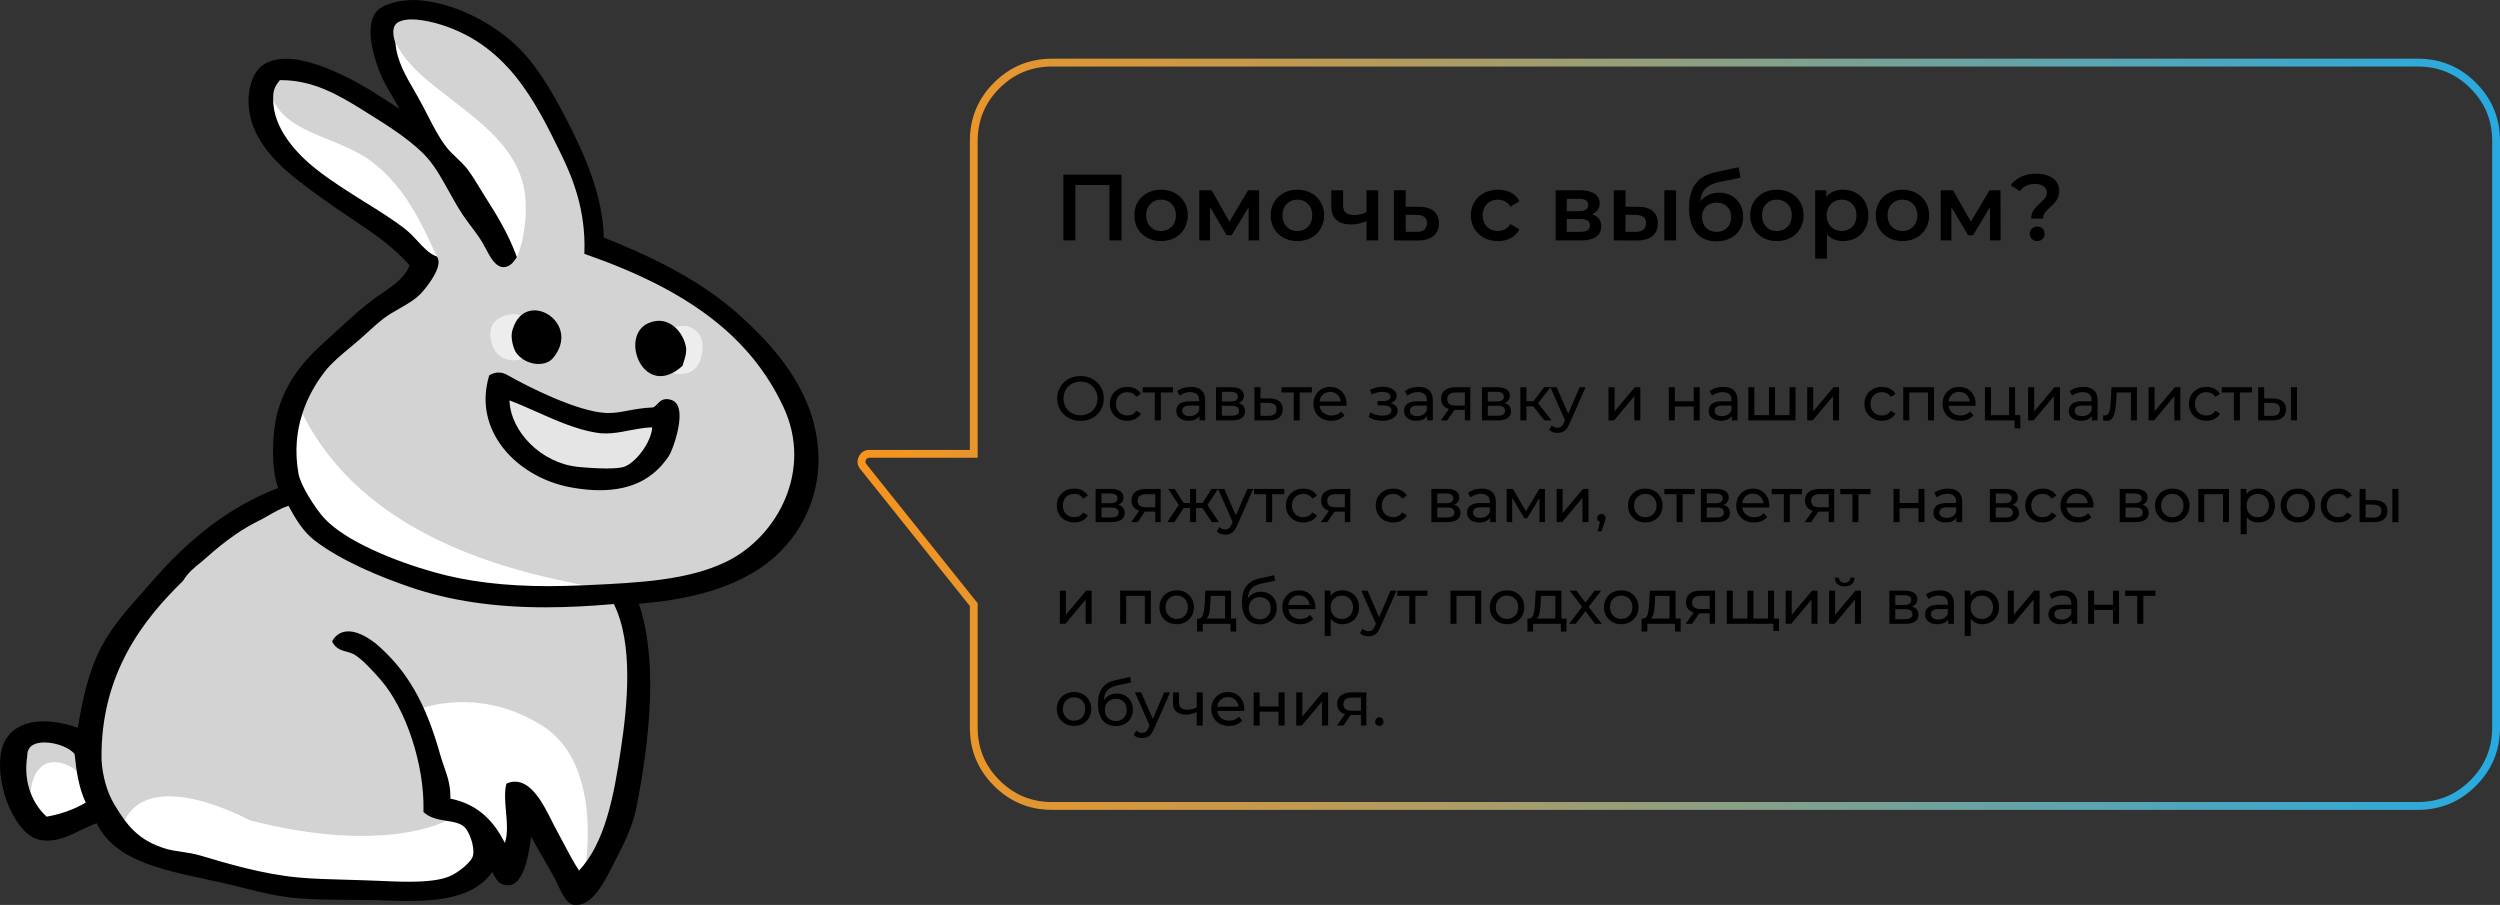 <svg width="639.001" height="231.298" viewBox="0 0 639.001 231.298" fill="none" xmlns="http://www.w3.org/2000/svg" xmlns:xlink="http://www.w3.org/1999/xlink">
	<rect x="0" y="0" width="639.001" height="231.298" fill="#333333" stroke="none"/>
	<desc>
			Created with Pixso.
	</desc>
	<defs>
		<linearGradient x1="157.402" y1="97.572" x2="156.861" y2="105.355" id="paint_linear_27_4936_0" gradientUnits="userSpaceOnUse">
			<stop stop-color="#FFFFFF"/>
			<stop offset="0.373" stop-color="#FDFDFD"/>
			<stop offset="0.507" stop-color="#F6F6F6"/>
			<stop offset="0.603" stop-color="#EBEBEB"/>
			<stop offset="0.68" stop-color="#DADADA"/>
			<stop offset="0.746" stop-color="#C4C4C4"/>
			<stop offset="0.805" stop-color="#A8A8A8"/>
			<stop offset="0.858" stop-color="#888888"/>
			<stop offset="0.907" stop-color="#626262"/>
			<stop offset="0.952" stop-color="#373737"/>
			<stop offset="0.993" stop-color="#090909"/>
			<stop offset="1" stop-color="#000000"/>
		</linearGradient>
		<linearGradient x1="220.216" y1="111" x2="638.001" y2="111" id="paint_linear_27_4910_0" gradientUnits="userSpaceOnUse">
			<stop stop-color="#F7941D"/>
			<stop offset="1" stop-color="#27AAE1"/>
		</linearGradient>
	</defs>
	<path id="baseLayer" d="M149.38 150.46C163.24 149.82 176.03 149.28 186.21 144.29C198.87 138.06 209.21 120.86 201.07 103.61C191.5 83.32 172.9 72.24 150.31 64.33C150.58 54.51 147.89 46.54 144.12 38.8C137.12 24.52 129.72 10.12 111.62 5.13C105.03 3.31 97.47 3.22 100.17 11.3C106.57 26.93 130.78 32.43 132.97 51.14C133.62 56.56 132.76 61.66 131.12 65.73C127.74 70.75 125.7 63.99 123.69 60.96C121.83 58.16 120.16 56.22 119.05 54.51C115.95 49.8 113.72 44.58 110.69 40.76C106.6 35.65 99.02 31.11 93.36 27.57C86.76 23.48 79.99 19.52 71.07 19.72C69.9 21.09 68.81 22.52 68.91 25.05C71.44 36.83 86.7 37.37 95.21 43.85C102.33 49.26 106.42 56.19 111 66.29C112.02 68.17 108.43 72.86 106.98 74.43C104.56 77.07 100.44 78.5 97.38 80.88C94.9 82.82 92.37 85.37 89.64 87.62C86.98 89.8 84.01 92.3 82.21 94.63C77.88 100.27 73.27 109.47 75.41 121.28C75.99 124.57 80.02 130.71 82.21 133.07C87.85 139.16 100.72 144.29 110.69 147.1C122.76 150.49 135.82 151.11 149.38 150.46ZM11.4 189.49C14.06 189.49 21.3 189.21 25.17 190.13C25.73 182.5 27.62 175.12 31.18 168.17C34.58 161.52 39.32 155.32 46.03 148.7C46.03 148.44 46.03 148.19 46.03 147.91C47.21 146 48.88 144.51 50.68 143.14C50.92 143.2 51.14 143.25 51.39 143.28C55.35 139.77 59.68 136.15 64.91 133.4C64.91 133.21 64.88 133.01 64.88 132.79C68.01 131.33 70.52 129.31 74.17 128.3C76.02 131.75 78.04 135.31 80.98 137.56C86.92 142.13 95.86 146.17 105.12 149.34C121.09 154.81 138.58 155.32 157.42 153.55C162.81 163.68 161.45 179.28 159.59 191.71C157.67 204.56 155.13 217.04 147.83 223.97C145.57 220.74 143.47 216.37 140.71 211.35C138.98 208.15 135.23 199 130.19 200.96C129.14 205.31 132.11 213.37 128.95 217.52C126.1 211.4 122.2 206.24 114.09 204.89C114.37 199.93 112.76 197.46 111.62 193.39C108.12 180.76 103.66 172.21 95.21 165.05C93.26 163.4 88.37 160.23 85.93 163.93C86.92 165.78 89.27 165.56 90.88 166.45C93.02 167.66 95.83 170.72 98 173.19C104.99 181.21 109.42 195.83 109.14 207.14C112.08 209.61 117.19 208.26 119.67 211.06C120.78 212.33 122.3 215.97 121.83 218.64C121.46 220.74 117.59 223.8 115.02 224.81C110.66 226.55 103.51 226.24 96.14 225.93C89.12 225.63 81.75 225.65 76.02 225.09C66.99 224.22 58.23 221.64 50.95 219.48C47.92 218.58 44.86 218.53 42.29 217.8C34.89 215.69 31.8 211.71 28.36 206.01C27.93 205.31 27.56 204.56 27.22 203.77C25.05 204.11 22.14 203.6 23.13 205.48C19.94 207.45 16.23 208.96 11.68 209.69C8.06 206.72 5.55 201.61 5.86 195.47C5.74 195.38 5.58 195.27 5.49 195.16L5.15 194.88L5.15 194.51C5.18 191.37 7.5 189.49 11.4 189.49Z" fill="#D3D3D3" fill-opacity="1" fill-rule="evenodd"/>
	<path id="しっぽ_2_" d="M14.93 209.66C18.3 209.66 21.52 207.7 23.25 204.5L23.69 203.69L23.41 202.68C22.11 197.96 17.47 194.79 13.97 194.79C10.07 194.79 7.75 198.38 7.72 204.44L7.72 205.15L8.03 205.62C9.64 208.23 12.08 209.66 14.93 209.66Z" fill="#FFFFFF" fill-opacity="1" fill-rule="evenodd"/>
	<path id="足" d="M114.13 209.75C114.13 209.75 98.62 218.61 63.8 209.66C63.8 209.66 36.87 194.82 31.15 211.35C28.95 217.66 39.5 219.96 39.5 219.96C39.5 219.96 94.07 230.59 110.69 227.9C127.31 225.21 127.16 208.46 114.13 209.75Z" fill="#FFFFFF" fill-opacity="1" fill-rule="evenodd"/>
	<path id="おなか" d="M149.28 223.94C149.28 223.94 154.92 196 138.79 185.62C122.67 175.24 107.53 181.13 107.53 181.13L115.46 206.6L128.39 221.59L135.67 213.25L149.28 223.94Z" fill="#FFFFFF" fill-opacity="1" fill-rule="evenodd"/>
	<path id="Vector" d="M110.94 64.02C106.29 53.81 102.18 46.79 94.9 41.24C91.87 38.94 88 37.34 84.26 35.82C77.17 32.93 70.48 30.21 68.94 22.92L67.11 23.06C66.8 31.81 74.17 38.99 78.56 42.53C82.52 45.67 86.98 48.45 91.28 51.14C95.03 53.5 98.59 55.72 101.5 57.96C102.52 58.77 103.51 59.81 104.47 60.82C106.08 62.53 107.75 64.3 109.79 65.11L111.9 65.93L110.94 64.02Z" fill="#FFFFFF" fill-opacity="1" fill-rule="evenodd"/>
	<path id="Vector" d="M132.14 65.84C133.96 61.3 134.8 55.04 134.21 49.94C132.94 39.13 124.62 32.62 116.54 26.31C110.13 21.32 103.51 16.69 100.75 10.01C101.19 14.81 102.3 19.07 104.56 22.95C104.87 23.51 105.21 24.07 105.52 24.6C106.36 26.06 107.13 27.6 107.87 29.06C109.3 31.87 110.78 34.79 112.67 37.31C113.54 38.49 114.59 39.47 115.61 40.42C116.57 41.35 117.5 42.22 118.24 43.2C119.32 44.61 120.22 46.09 121.18 47.69C121.62 48.39 122.05 49.15 122.54 49.88C125.7 54.85 128.49 59.42 130.53 64.89L131.12 67.16L132.14 65.84Z" fill="#FFFFFF" fill-opacity="1" fill-rule="evenodd"/>
	<path id="あご" d="M77.36 105.82C77.36 105.82 58.69 144.29 127.4 152.43C127.4 152.43 140.34 155.57 150.28 149.9L150.8 149.87C128.33 145.75 92.74 136.43 77.36 105.82Z" fill="#FFFFFF" fill-opacity="1" fill-rule="evenodd"/>
	<path id="口内色" d="M129.57 101.64C129.45 110.06 137.65 118.81 147.52 119.88C151.23 120.27 157.36 120.58 159.59 119.88C162.9 118.81 167.48 113.04 167.33 108.66C161.6 108.69 157.52 110.9 152.47 110.06C144.74 108.77 136.53 104 129.88 101.64C129.82 101.34 129.57 101.48 129.57 101.64Z" fill="#FFFFFF" fill-opacity="0.4" fill-rule="evenodd"/>
	<path id="ノーマル" d="M153.28 125.3C161.29 125.3 167.08 122.43 170.98 116.51C171.91 115.11 174.73 107.31 173.3 103.86C172.96 103.02 172.37 102.46 171.57 102.21C171.14 102.07 170.76 102.01 170.39 102.01C169.19 102.01 168.54 102.71 168.04 103.24C167.7 103.61 167.39 103.94 166.93 104.14C164.42 104.23 162.35 104.62 160.52 104.95C158.72 105.29 157.21 105.57 155.54 105.57C155.26 105.57 154.98 105.57 154.7 105.54C147.49 105.12 135.14 98.98 129.6 95.81C128.92 95.42 128.21 95.22 127.46 95.22C126.72 95.22 125.98 95.42 125.27 95.81L125.05 95.92L124.99 96.14C123.19 102.23 124.18 108.21 127.81 113.43C131.77 119.15 138.67 123.33 146.19 124.62C148.7 125.07 151.08 125.3 153.28 125.3ZM166.71 109.22C166.46 113.15 162.41 118.39 159.41 119.35C158.85 119.52 157.64 119.74 155.04 119.74C152.84 119.74 150.09 119.57 147.61 119.32C138.48 118.34 130.53 110.51 130.22 102.35C132.35 103.13 134.64 104.14 137.03 105.21C142.04 107.45 147.24 109.75 152.38 110.59C153.18 110.73 153.99 110.79 154.86 110.79C156.87 110.79 158.75 110.43 160.74 110.03C162.59 109.7 164.54 109.3 166.71 109.22Z" fill="#000000" fill-opacity="1" fill-rule="evenodd"/>
	<path id="Vector" d="M131.33 92.1C131.46 92.1 131.55 92.1 131.67 92.1C133.72 92.02 135.64 90.67 136.56 88.68C137.15 87.45 137.31 86.02 137.03 84.67C136.94 84.25 136.01 80.55 131.24 80.26L131.21 80.26L131.18 80.26C130.28 80.32 127.22 80.74 125.92 82.96C125.48 83.72 125.3 84.61 125.33 85.57C125.51 89.61 127.84 92.1 131.33 92.1Z" fill="#FFFFFF" fill-opacity="0.6" fill-rule="evenodd"/>
	<path id="Vector" d="M172.9 95.56C174.05 95.72 177.91 95.89 179.15 91.63C179.62 90 179.71 88.57 179.46 87.31C179 85.01 177.45 84.05 176 83.41L175.93 83.38L175.87 83.38C172.53 82.93 170.49 84.25 169.81 87.31C169.37 89.21 169.37 90.98 169.81 92.41C170.39 94.49 171.85 95.42 172.9 95.56Z" fill="#FFFFFF" fill-opacity="0.6" fill-rule="evenodd"/>
	<path id="Vector" d="M131.74 89.86C133.84 93.26 139.16 94.1 141.33 91.54C148.88 82.57 134.43 73.62 131.12 83.97C131.06 84.11 130.99 84.28 130.96 84.42C130.37 86.49 131.33 89.07 131.74 89.86Z" fill="#000000" fill-opacity="1" fill-rule="evenodd"/>
	<path id="Vector" d="M174.45 93.51C174.82 92.08 175.47 90.87 175.38 89.02C174.88 85.15 171.04 80.32 165.78 82.57C158.07 85.85 164.54 102.49 174.45 93.51Z" fill="#000000" fill-opacity="1" fill-rule="evenodd"/>
	<mask id="mask_27_4910" fill="white">
		<path id="Union" d="M268.895 16L618.001 16C629.046 16 638.001 24.954 638.001 36L638.001 186C638.001 197.045 629.046 206 618.001 206L268.895 206C257.85 206 248.895 197.045 248.895 186L248.895 154.546L220.658 119.249C219.61 117.94 220.543 116 222.22 116L248.895 116L248.895 36C248.895 24.954 257.85 16 268.895 16Z" clip-rule="evenodd" fill="" fill-opacity="1" fill-rule="evenodd"/>
	</mask>
	<path id="Union" d="M268.895 16L618.001 16C629.046 16 638.001 24.954 638.001 36L638.001 186C638.001 197.045 629.046 206 618.001 206L268.895 206C257.85 206 248.895 197.045 248.895 186L248.895 154.546L220.658 119.249C219.61 117.94 220.543 116 222.22 116L248.895 116L248.895 36C248.895 24.954 257.85 16 268.895 16Z" clip-rule="evenodd" fill="#FFFFFF" fill-opacity="1" fill-rule="evenodd" mask="url(#mask_27_4910)"/>
	<path id="Union" d="M268.895 15L618.001 15C623.8 15 628.749 17.05 632.85 21.151C636.95 25.251 639 30.201 639.001 36L639.001 186C639.001 191.799 636.95 196.748 632.85 200.849C628.749 204.949 623.8 207 618.001 207L268.895 207C263.096 207 258.147 204.949 254.046 200.849C249.946 196.749 247.895 191.799 247.895 186L247.895 154.546L248.895 154.546L248.115 155.171L219.877 119.874C219.091 118.892 218.971 117.834 219.516 116.7C220.061 115.567 220.962 115 222.22 115L248.895 115L248.895 116L247.895 116L247.895 36C247.895 30.201 249.946 25.251 254.046 21.151C258.147 17.05 263.096 15 268.895 15L268.895 15ZM268.895 17C263.649 17 259.17 18.855 255.46 22.565C251.75 26.275 249.895 30.753 249.895 36L249.895 117L222.22 117C221.8 117 221.5 117.189 221.318 117.567C221.137 117.944 221.177 118.297 221.439 118.625L249.895 154.195L249.895 186C249.895 191.246 251.75 195.725 255.46 199.435C259.17 203.145 263.649 205 268.895 205L618.001 205C623.247 205 627.726 203.145 631.436 199.435C635.146 195.725 637 191.246 637.001 186L637.001 36C637.001 30.753 635.146 26.275 631.436 22.565C627.726 18.855 623.247 17 618.001 17L268.895 17L268.895 17Z" fill="url(#paint_linear_27_4910_0)" fill-opacity="1" fill-rule="nonzero"/>
	<path id="輪郭" d="M147.4 231.29C151.54 231.29 154.61 225.15 156.47 221.5C156.68 221.08 156.87 220.72 157.02 220.41C159.47 215.72 161.73 211.15 162.66 206.44C167.14 183.77 167.36 166.23 163.31 154.31C179 153.1 190.76 149 198.31 142.07C205.99 135.03 209.92 125.1 209.11 114.77C207.91 99.48 197.75 88.46 189.03 80.57C178.66 71.17 165.1 65 154.33 60.71C154.14 50.55 149.78 40.62 146.53 33.97C142.63 26.06 138.24 17.98 132.76 12.42C127.74 7.35 118.09 1.09 107.41 0.08C106.88 0.02 106.33 0 105.74 0C102.15 0 97.57 1.01 95.99 3.25C93.08 7.4 95.83 15.34 97.13 18.6C98.09 20.93 99.27 22.95 100.41 24.85C101 25.86 101.59 26.85 102.12 27.83C101.22 27.27 100.32 26.68 99.36 26.06C96.7 24.32 93.7 22.38 90.42 20.64C83.24 16.89 77.57 15.03 73.12 15.03C70.89 15.03 68.97 15.51 67.45 16.46C64.14 18.54 63.15 23.84 63.64 27.91C64.88 38.1 74.26 44.86 81.78 50.3L82.25 50.64C84.6 52.35 87.01 53.95 89.33 55.52C95.15 59.42 100.66 63.09 104.69 67.84C103.48 70.98 100.44 73.05 97.54 75.05C97.07 75.35 96.64 75.66 96.17 75.97C93.14 78.13 90.57 80.46 87.88 82.93C87.41 83.35 86.95 83.77 86.49 84.19C86.11 84.53 85.71 84.89 85.34 85.23C79.21 90.76 73.95 95.5 71.1 104.76C69.68 109.33 69.06 119.26 71.1 124.73C59.22 129.31 48.82 137.05 38.45 149.09C37.61 150.04 36.75 151.02 35.94 151.95C32.38 155.96 28.7 160.09 25.98 165.22C22.63 171.48 21.15 178.63 19.88 186.01C16.82 184.94 13.84 184.38 11.15 184.38C4.99 184.38 1 187.41 0.2 192.69C-0.42 196.78 0.41 201.95 2.42 206.46C4.53 211.15 7.34 214.15 10.22 214.68C10.84 214.8 11.46 214.85 12.11 214.85C15.27 214.85 18.05 213.48 20.75 212.16C22.14 211.49 23.44 210.84 24.71 210.42C29.23 219.73 40.71 222.18 52.87 224.78C54.2 225.07 55.54 225.35 56.9 225.65C58.57 226.02 60.21 226.44 61.97 226.89C66.46 228.01 71.1 229.19 76.21 229.61C80.23 229.95 84.91 229.97 89.43 230C92.68 230.03 96.02 230.03 99.14 230.17C101.03 230.26 102.7 230.28 104.28 230.28C112.45 230.28 121.31 229.36 125.82 222.88C125.92 223.05 126.01 223.24 126.1 223.41C126.75 224.67 127.53 226.27 129.79 226.27C129.94 226.27 130.1 226.27 130.25 226.24C133.84 225.93 135.23 218.36 135.76 213.84C136.72 215.64 137.71 217.35 138.73 219.12C139.81 220.97 140.93 222.88 142.01 224.92C142.2 225.29 142.41 225.74 142.63 226.24C143.65 228.46 144.83 230.99 146.69 231.29C146.96 231.29 147.18 231.29 147.4 231.29ZM89.05 161.38C87.41 161.38 86.05 162.11 85.12 163.51L84.88 163.9L85.09 164.32C85.9 165.87 87.48 166.29 88.75 166.62C89.36 166.79 89.95 166.96 90.42 167.21C92.49 168.39 95.34 171.51 97.29 173.75C103.82 181.24 108.52 195.61 108.24 207.17L108.24 207.56L108.55 207.81C110.13 209.16 112.21 209.49 114.16 209.8C116.07 210.11 117.9 210.42 118.95 211.63C119.88 212.69 121.34 216.12 120.93 218.56C120.66 220.24 117.16 223.1 114.68 224.08C112.45 224.95 109.2 225.37 104.47 225.37C101.81 225.37 98.84 225.23 96.24 225.12C93.79 225.01 91.28 224.95 88.84 224.87C84.23 224.76 79.86 224.62 76.18 224.28C67.11 223.41 58.35 220.8 51.29 218.7C49.62 218.19 47.98 217.97 46.37 217.71C45.01 217.52 43.74 217.32 42.63 217.01C35.32 214.91 32.35 210.81 29.23 205.62C27.37 202.56 26.19 198.38 25.95 194.2C25.61 172.07 36.87 158.15 46.75 148.5L46.81 148.41L46.87 148.33C48.05 146.39 49.78 144.96 51.29 143.78L51.33 143.76L51.36 143.73C55.47 140.08 59.96 136.27 65.38 133.49C66.52 132.96 67.61 132.34 68.63 131.75C70.3 130.8 71.85 129.9 73.73 129.28C75.59 132.73 77.57 135.96 80.42 138.14C87.32 143.45 97.5 147.57 104.84 150.07C114.99 153.55 126.32 155.23 139.44 155.23C144.86 155.23 150.58 154.95 156.9 154.39C161.97 164.55 160.37 180.43 158.69 191.54C156.93 203.38 154.64 215.5 147.99 222.51C146.59 220.35 145.2 217.77 143.65 214.8C143 213.53 142.29 212.24 141.58 210.9C141.36 210.5 141.11 210 140.84 209.44C138.89 205.59 135.95 199.79 131.64 199.79C131.06 199.79 130.47 199.9 129.88 200.12L129.45 200.29L129.35 200.71C128.92 202.54 129.11 204.84 129.32 207.28C129.57 210.2 129.85 213.2 129.04 215.44C126.51 210.5 122.7 205.65 115.12 204.13C115.18 200.77 114.4 198.52 113.57 196.14C113.23 195.18 112.89 194.2 112.58 193.11C108.8 179.53 103.97 171.2 95.89 164.35C95 163.71 91.99 161.38 89.05 161.38ZM21.92 205.15C18.89 206.91 15.61 208.09 11.93 208.74C8.71 205.87 5.8 200.4 6.97 193.22L6.97 193.16L6.97 193.11C7 190.33 9.39 189.77 11.37 189.77C14.43 189.77 18.08 191.23 19.08 192.8C19.48 196.84 20.13 201.41 21.92 205.15ZM105.24 4.96C106.94 4.96 109.05 5.3 111.37 5.91C129.48 10.91 136.81 25.89 143.28 39.11C146.47 45.62 149.69 53.72 149.38 64.27L149.35 64.86L149.97 65.09C176.43 74.37 191.93 86.35 200.2 103.92C207.91 120.22 198.68 137.19 185.74 143.53C175.93 148.33 163.4 148.95 150.15 149.56L149.32 149.59C146.16 149.73 143.13 149.82 140.28 149.82C129.04 149.82 119.45 148.67 110.94 146.25C100.94 143.45 88.31 138.34 82.9 132.48C80.67 130.07 76.83 124.12 76.3 121.09C74.2 109.47 78.75 100.52 82.96 95.05C84.63 92.86 87.35 90.56 90.26 88.18C91.53 87.14 92.77 86.02 93.94 84.95C95.34 83.69 96.67 82.48 97.97 81.47C99.21 80.52 100.63 79.68 102.05 78.89C104.07 77.74 106.17 76.56 107.69 74.91C107.75 74.85 113.38 68.68 111.83 65.84L111.68 65.56L111.37 65.45C109.7 64.81 108.24 63.26 106.73 61.61C105.74 60.54 104.72 59.45 103.57 58.55C100.6 56.22 97.01 53.98 93.2 51.62C88.96 48.95 84.54 46.2 80.67 43.12C76.49 39.81 69.56 33.05 69.83 24.99L69.83 24.97L69.83 24.94C69.77 22.89 70.55 21.65 71.54 20.48C71.6 20.48 71.66 20.48 71.72 20.48C79.83 20.48 86.08 23.98 92.83 28.19L93.94 28.89C99.39 32.29 106.2 36.52 109.92 41.18C111.65 43.37 113.13 46.01 114.68 48.81C115.8 50.81 116.94 52.88 118.24 54.85C118.77 55.66 119.39 56.47 120.1 57.43C120.93 58.55 121.89 59.78 122.88 61.3C123.29 61.89 123.66 62.65 124.09 63.43C125.36 65.82 126.66 68.28 128.73 68.28C129.85 68.28 130.9 67.56 131.89 66.07L132.11 65.73L131.98 65.37C129.91 59.76 127.09 55.13 123.87 50.08C123.41 49.35 122.98 48.62 122.54 47.92C121.62 46.37 120.62 44.77 119.51 43.29C118.67 42.19 117.65 41.24 116.69 40.31C115.67 39.36 114.74 38.46 113.94 37.39C112.11 34.98 110.75 32.26 109.27 29.4C108.49 27.91 107.72 26.37 106.85 24.85C106.54 24.29 106.2 23.73 105.89 23.17C103.73 19.44 101.47 15.59 101.09 11.13L101.09 11.05L101.06 10.97C100.32 8.78 100.35 7.15 101.16 6.17C101.87 5.41 103.26 4.96 105.24 4.96Z" fill="#000000" fill-opacity="1" fill-rule="evenodd"/>
	<path id="Помочь с выбором? Оставьте заявку и наши специалисты свяжутся с вами, ответят на все вопросы и подберут подходящий вариант обучения." d="M442.58 50.02Q441.19 49.25 439.38 49.25Q438.03 49.25 436.88 49.74Q436.79 49.78 436.69 49.82Q436.06 50.11 435.53 50.53Q435.03 50.92 434.61 51.42Q434.79 49.38 435.9 48.23Q435.92 48.2 435.95 48.18Q437.1 47.02 439.43 46.54L444.83 45.44L444.4 42.75L438.45 44.02Q435.39 44.67 433.74 46.55Q433.55 46.77 433.38 47Q431.72 49.25 431.72 53.12Q431.72 57.27 433.55 59.48Q434.09 60.14 434.77 60.6Q436.37 61.69 438.71 61.69Q440.7 61.69 442.26 60.9Q443.29 60.38 444.02 59.58Q444.39 59.16 444.69 58.68Q444.82 58.45 444.94 58.21Q445.55 56.95 445.55 55.4Q445.55 53.7 444.85 52.37Q444.81 52.29 444.77 52.21Q444.38 51.51 443.83 50.97Q443.29 50.42 442.59 50.03Q442.58 50.03 442.58 50.02ZM519.77 53.74Q519.18 54.59 519.18 55.88L522.23 55.88Q522.23 55.15 522.54 54.6Q522.6 54.49 522.67 54.39Q523.12 53.77 524.03 52.95Q524.78 52.28 525.23 51.76Q525.68 51.25 526.01 50.5Q526.33 49.76 526.33 48.77Q526.33 47.68 525.87 46.83Q525.47 46.11 524.73 45.57Q523.14 44.41 520.45 44.41Q518.25 44.41 516.61 45.16Q515.66 45.61 514.9 46.28Q514.38 46.75 513.95 47.34L516.28 48.85Q516.74 48.21 517.35 47.79Q518.5 47 520.19 47Q521.56 47 522.37 47.63Q522.8 47.95 523 48.38Q523.19 48.77 523.19 49.25Q523.19 49.65 523.06 50Q522.96 50.29 522.77 50.54Q522.35 51.11 521.49 51.87Q520.36 52.88 519.77 53.74ZM286.65 61.45L286.65 44.65L271.79 44.65L271.79 61.45L274.86 61.45L274.86 47.29L283.57 47.29L283.57 61.45L286.65 61.45ZM293.62 60.96Q295.03 61.62 296.75 61.62Q298.58 61.62 300.05 60.9Q300.17 60.84 300.28 60.78Q301.17 60.3 301.84 59.6Q302.34 59.08 302.71 58.44Q302.87 58.15 303.01 57.86Q303.59 56.58 303.59 55.04Q303.59 53.49 303 52.21Q302.87 51.93 302.71 51.66Q302.35 51.04 301.87 50.54Q301.19 49.82 300.28 49.33Q300.15 49.26 300.02 49.2Q298.56 48.49 296.75 48.49Q295.05 48.49 293.65 49.13Q293.44 49.22 293.25 49.33Q292.34 49.82 291.66 50.52Q291.18 51.03 290.81 51.66Q290.66 51.91 290.53 52.18Q289.94 53.47 289.94 55.04Q289.94 56.6 290.52 57.89Q290.65 58.17 290.81 58.44Q291.19 59.09 291.7 59.61Q292.36 60.3 293.25 60.78Q293.43 60.88 293.62 60.96ZM328.46 60.96Q329.88 61.62 331.6 61.62Q333.43 61.62 334.9 60.9Q335.01 60.84 335.13 60.78Q336.02 60.3 336.68 59.6Q337.18 59.08 337.56 58.44Q337.72 58.15 337.86 57.86Q338.44 56.58 338.44 55.04Q338.44 53.49 337.85 52.21Q337.72 51.93 337.56 51.66Q337.2 51.04 336.72 50.54Q336.04 49.82 335.13 49.33Q335 49.26 334.87 49.2Q333.4 48.49 331.6 48.49Q329.9 48.49 328.5 49.13Q328.29 49.22 328.09 49.33Q327.19 49.82 326.51 50.52Q326.02 51.03 325.66 51.66Q325.51 51.91 325.38 52.18Q324.78 53.47 324.78 55.04Q324.78 56.6 325.37 57.89Q325.5 58.17 325.66 58.44Q326.04 59.09 326.55 59.61Q327.21 60.3 328.09 60.78Q328.28 60.88 328.46 60.96ZM379.5 60.88Q381.01 61.62 382.88 61.62Q384.76 61.62 386.18 60.84Q386.93 60.43 387.5 59.83Q388 59.3 388.36 58.62L386.05 57.27Q385.57 58.05 384.88 58.48Q384.78 58.55 384.67 58.61Q384.43 58.73 384.18 58.82Q383.56 59.05 382.86 59.05Q381.72 59.05 380.85 58.56Q380.43 58.32 380.07 57.96Q379.82 57.71 379.64 57.44Q378.98 56.46 378.98 55.04Q378.98 53.65 379.62 52.68Q379.82 52.38 380.08 52.13Q380.49 51.71 380.99 51.46Q381.81 51.03 382.86 51.03Q383.55 51.03 384.16 51.25Q384.42 51.34 384.67 51.48Q384.79 51.54 384.9 51.61Q385.58 52.04 386.05 52.81L388.36 51.46Q388.01 50.77 387.5 50.23Q386.95 49.65 386.21 49.25Q384.78 48.49 382.88 48.49Q380.9 48.49 379.34 49.31Q379.32 49.32 379.3 49.33Q378.37 49.83 377.68 50.55Q377.2 51.05 376.84 51.66Q376.67 51.94 376.53 52.24Q375.95 53.51 375.95 55.04Q375.95 56.56 376.52 57.83Q376.66 58.14 376.84 58.44Q377.2 59.04 377.67 59.54Q378.37 60.28 379.31 60.78Q379.41 60.83 379.5 60.88ZM451.03 60.96Q452.45 61.62 454.17 61.62Q455.99 61.62 457.47 60.9Q457.58 60.84 457.69 60.78Q458.58 60.3 459.25 59.6Q459.75 59.08 460.13 58.44Q460.29 58.15 460.42 57.86Q461 56.58 461 55.04Q461 53.49 460.42 52.21Q460.29 51.93 460.13 51.66Q459.76 51.04 459.29 50.54Q458.61 49.82 457.69 49.33Q457.57 49.26 457.43 49.2Q455.97 48.49 454.17 48.49Q452.47 48.49 451.06 49.13Q450.86 49.22 450.66 49.33Q449.76 49.82 449.08 50.52Q448.59 51.03 448.22 51.66Q448.07 51.91 447.95 52.18Q447.35 53.47 447.35 55.04Q447.35 56.6 447.94 57.89Q448.07 58.17 448.22 58.44Q448.61 59.09 449.11 59.61Q449.78 60.3 450.66 60.78Q450.84 60.88 451.03 60.96ZM474.11 49.15Q472.74 48.49 471.06 48.49Q469.74 48.49 468.64 48.94Q468.07 49.19 467.59 49.55Q467.16 49.88 466.81 50.31L466.81 48.63L463.96 48.63L463.96 66.11L466.96 66.11L466.96 59.89Q467.45 60.45 468.06 60.84Q469.32 61.62 471.06 61.62Q472.76 61.62 474.14 60.95Q474.28 60.88 474.41 60.8Q475.06 60.44 475.59 59.94Q476.26 59.32 476.73 58.48Q476.76 58.43 476.79 58.37Q477.56 56.91 477.56 55.04Q477.56 53.16 476.78 51.71Q476.75 51.66 476.73 51.61Q476.27 50.8 475.63 50.19Q475.09 49.68 474.41 49.31Q474.26 49.22 474.11 49.15ZM483.12 60.96Q484.54 61.62 486.25 61.62Q488.08 61.62 489.55 60.9Q489.67 60.84 489.78 60.78Q490.67 60.3 491.34 59.6Q491.84 59.08 492.21 58.44Q492.38 58.15 492.51 57.86Q493.09 56.58 493.09 55.04Q493.09 53.49 492.5 52.21Q492.37 51.93 492.21 51.66Q491.85 51.04 491.37 50.54Q490.7 49.82 489.78 49.33Q489.65 49.26 489.52 49.2Q488.06 48.49 486.25 48.49Q484.56 48.49 483.15 49.13Q482.95 49.22 482.75 49.33Q481.84 49.82 481.17 50.52Q480.68 51.03 480.31 51.66Q480.16 51.91 480.04 52.18Q479.44 53.47 479.44 55.04Q479.44 56.6 480.03 57.89Q480.16 58.17 480.31 58.44Q480.69 59.09 481.2 59.61Q481.87 60.3 482.75 60.78Q482.93 60.88 483.12 60.96ZM319.14 52.95L319.14 61.45L321.85 61.45L321.83 48.63L319.02 48.63L314.25 56.65L309.69 48.63L306.54 48.63L306.54 61.45L309.28 61.45L309.28 52.93L313.53 60.11L314.82 60.11L319.14 52.95ZM352.26 61.45L352.26 48.63L349.26 48.63L349.26 54.25Q348.37 54.66 347.43 54.84Q346.75 54.97 346.05 54.97Q344.72 54.97 344 54.37Q343.89 54.28 343.8 54.17Q343.29 53.58 343.29 52.54L343.29 48.63L340.29 48.63L340.29 52.73Q340.29 54.83 341.33 55.97Q341.46 56.11 341.61 56.23Q342.92 57.37 345.4 57.37Q346.21 57.37 347 57.22Q348.16 57.01 349.26 56.48L349.26 61.45L352.26 61.45ZM366.48 53.96Q365.18 52.86 362.73 52.86L359.29 52.83L359.29 48.63L356.29 48.63L356.29 61.45L362.29 61.47Q364.91 61.49 366.35 60.35Q366.82 59.97 367.14 59.49Q367.79 58.5 367.79 57.08Q367.79 55.61 367.1 54.63Q366.84 54.26 366.48 53.96ZM408.78 56.02Q408.19 55.16 406.91 54.77Q407.81 54.38 408.32 53.7Q408.34 53.68 408.36 53.65Q408.48 53.49 408.57 53.31Q408.88 52.71 408.88 51.94Q408.88 51.14 408.54 50.53Q408.21 49.93 407.56 49.5Q406.24 48.63 403.89 48.63L397.62 48.63L397.62 61.45L404.15 61.45Q406.69 61.45 407.99 60.52Q408.52 60.13 408.83 59.61Q409.29 58.87 409.29 57.85Q409.29 56.76 408.78 56.02ZM422.46 53.96Q421.17 52.86 418.72 52.86L415.48 52.83L415.48 48.63L412.48 48.63L412.48 61.45L418.28 61.47Q420.9 61.49 422.33 60.35Q422.78 59.98 423.09 59.51Q423.76 58.52 423.76 57.08Q423.76 55.59 423.05 54.6Q422.8 54.25 422.46 53.96ZM428.41 48.63L425.41 48.63L425.41 61.45L428.41 61.45L428.41 48.63ZM508.64 52.95L508.64 61.45L511.36 61.45L511.33 48.63L508.53 48.63L503.75 56.65L499.19 48.63L496.05 48.63L496.05 61.45L498.78 61.45L498.78 52.93L503.03 60.11L504.32 60.11L508.64 52.95ZM403.62 53.98L400.47 53.98L400.47 50.81L403.62 50.81Q405.22 50.81 405.72 51.55Q405.95 51.89 405.95 52.38Q405.95 52.9 405.71 53.25Q405.2 53.98 403.62 53.98ZM298.59 58.62Q297.78 59.05 296.75 59.05Q295.71 59.05 294.9 58.61Q294.42 58.35 294.03 57.94Q293.79 57.7 293.6 57.42Q292.96 56.44 292.96 55.04Q292.96 53.65 293.6 52.67Q293.78 52.39 294.03 52.14Q294.43 51.72 294.92 51.46Q295.72 51.03 296.75 51.03Q297.77 51.03 298.57 51.45Q299.07 51.71 299.49 52.14Q299.74 52.4 299.94 52.7Q300.56 53.67 300.56 55.04Q300.56 56.42 299.93 57.39Q299.74 57.69 299.49 57.94Q299.08 58.36 298.59 58.62ZM333.43 58.62Q332.63 59.05 331.6 59.05Q330.56 59.05 329.75 58.61Q329.27 58.35 328.87 57.94Q328.64 57.7 328.45 57.42Q327.81 56.44 327.81 55.04Q327.81 53.65 328.44 52.67Q328.63 52.39 328.87 52.14Q329.28 51.72 329.76 51.46Q330.57 51.03 331.6 51.03Q332.62 51.03 333.42 51.45Q333.92 51.71 334.33 52.14Q334.59 52.4 334.79 52.7Q335.41 53.67 335.41 55.04Q335.41 56.42 334.78 57.39Q334.59 57.69 334.33 57.94Q333.93 58.36 333.43 58.62ZM456 58.62Q455.2 59.05 454.17 59.05Q453.13 59.05 452.32 58.61Q451.84 58.35 451.44 57.94Q451.2 57.7 451.02 57.42Q450.38 56.44 450.38 55.04Q450.38 53.65 451.01 52.67Q451.2 52.39 451.44 52.14Q451.84 51.72 452.33 51.46Q453.13 51.03 454.17 51.03Q455.19 51.03 455.99 51.45Q456.49 51.71 456.9 52.14Q457.16 52.4 457.36 52.7Q457.98 53.67 457.98 55.04Q457.98 56.42 457.35 57.39Q457.16 57.69 456.9 57.94Q456.49 58.36 456 58.62ZM472.57 58.61Q471.77 59.05 470.73 59.05Q469.87 59.05 469.15 58.74Q468.96 58.65 468.78 58.55Q468.48 58.38 468.23 58.17Q467.75 57.75 467.41 57.15Q466.91 56.24 466.91 55.04Q466.91 53.84 467.41 52.93Q467.75 52.31 468.25 51.89Q468.5 51.68 468.78 51.52Q468.96 51.42 469.15 51.34Q469.87 51.03 470.73 51.03Q471.76 51.03 472.56 51.46Q473.05 51.72 473.45 52.14Q473.69 52.39 473.88 52.67Q474.52 53.65 474.52 55.04Q474.52 56.44 473.87 57.42Q473.69 57.7 473.45 57.94Q473.05 58.35 472.57 58.61ZM488.09 58.62Q487.28 59.05 486.25 59.05Q485.21 59.05 484.41 58.61Q483.93 58.35 483.53 57.94Q483.29 57.7 483.11 57.42Q482.46 56.44 482.46 55.04Q482.46 53.65 483.1 52.67Q483.29 52.39 483.53 52.14Q483.93 51.72 484.42 51.46Q485.22 51.03 486.25 51.03Q487.27 51.03 488.08 51.45Q488.58 51.71 488.99 52.14Q489.25 52.4 489.44 52.7Q490.07 53.67 490.07 55.04Q490.07 56.42 489.44 57.39Q489.24 57.69 488.99 57.94Q488.58 58.36 488.09 58.62ZM440.75 58.76Q439.92 59.26 438.78 59.26Q437.66 59.26 436.82 58.78Q436.42 58.55 436.08 58.21Q435.78 57.9 435.56 57.55Q435.04 56.67 435.04 55.47Q435.04 54.27 435.58 53.41Q435.78 53.08 436.07 52.81Q436.32 52.55 436.62 52.37Q437.52 51.8 438.78 51.8Q440.01 51.8 440.89 52.36Q441.2 52.55 441.46 52.81Q441.72 53.07 441.92 53.38Q442.48 54.25 442.48 55.47Q442.48 56.64 441.97 57.52Q441.76 57.88 441.46 58.2Q441.14 58.53 440.75 58.76ZM364.05 58.71Q363.35 59.29 362.03 59.26L359.29 59.24L359.29 54.9L362.03 54.92Q363.4 54.94 364.07 55.45Q364.21 55.55 364.32 55.68Q364.74 56.18 364.74 57.03Q364.74 57.88 364.33 58.41Q364.21 58.58 364.05 58.71ZM420.04 58.71Q419.34 59.29 418.02 59.26L415.48 59.24L415.48 54.9L418.02 54.92Q419.39 54.94 420.06 55.45Q420.2 55.55 420.31 55.68Q420.73 56.18 420.73 57.03Q420.73 57.88 420.32 58.41Q420.2 58.58 420.04 58.71ZM406.16 58.47Q405.65 59.26 403.91 59.26L400.47 59.26L400.47 55.98L404.01 55.98Q405.23 55.98 405.8 56.4Q405.98 56.52 406.1 56.69Q406.38 57.07 406.38 57.66Q406.38 58.13 406.16 58.47ZM519.74 61.38Q520.16 61.62 520.71 61.62Q521.23 61.62 521.63 61.41Q521.87 61.28 522.07 61.08Q522.31 60.84 522.45 60.54Q522.61 60.18 522.61 59.74Q522.61 59.28 522.43 58.91Q522.3 58.65 522.07 58.42Q521.88 58.24 521.66 58.12Q521.25 57.9 520.71 57.9Q520.14 57.9 519.71 58.14Q519.51 58.26 519.34 58.42Q519.11 58.65 518.98 58.91Q518.8 59.28 518.8 59.74Q518.8 60.18 518.96 60.54Q519.1 60.84 519.34 61.08Q519.52 61.26 519.74 61.38ZM273.53 107.03Q274.74 107.58 276.2 107.58Q277.58 107.58 278.74 107.07Q278.99 106.97 279.23 106.83Q280.04 106.39 280.64 105.75Q281.05 105.31 281.36 104.78Q281.54 104.48 281.68 104.15Q282.13 103.1 282.13 101.85Q282.13 100.61 281.69 99.56Q281.55 99.23 281.36 98.91Q281.05 98.38 280.63 97.94Q280.04 97.3 279.23 96.87Q278.98 96.73 278.72 96.62Q277.57 96.12 276.2 96.12Q274.75 96.12 273.55 96.66Q273.34 96.75 273.14 96.87Q272.39 97.28 271.81 97.86Q271.35 98.34 271 98.92Q270.78 99.31 270.61 99.72Q270.23 100.71 270.23 101.85Q270.23 103 270.62 104Q270.78 104.4 271 104.78Q271.35 105.36 271.8 105.82Q272.38 106.42 273.14 106.83Q273.33 106.94 273.53 107.03ZM278.06 105.77Q277.21 106.15 276.2 106.15Q275.24 106.15 274.42 105.81Q274.19 105.72 273.96 105.59Q273.44 105.3 273.03 104.89Q272.67 104.52 272.39 104.05Q272.26 103.81 272.16 103.56Q271.83 102.77 271.83 101.85Q271.83 100.94 272.15 100.16Q272.25 99.89 272.39 99.65Q272.67 99.18 273.03 98.81Q273.44 98.4 273.96 98.1Q274.19 97.98 274.42 97.88Q275.24 97.55 276.2 97.55Q277.21 97.55 278.06 97.92Q278.24 98.01 278.41 98.1Q278.89 98.38 279.27 98.75Q279.67 99.14 279.96 99.65Q280.11 99.89 280.21 100.16Q280.53 100.94 280.53 101.85Q280.53 102.77 280.2 103.56Q280.1 103.81 279.96 104.05Q279.67 104.55 279.27 104.95Q278.89 105.32 278.41 105.59Q278.24 105.69 278.06 105.77ZM356.77 103.75Q356.31 103.26 355.46 103.03Q356.17 102.78 356.58 102.28Q356.82 101.99 356.92 101.66Q357 101.42 357 101.16Q357 100.88 356.92 100.63Q356.81 100.27 356.53 99.96Q356.07 99.43 355.25 99.14Q354.44 98.85 353.41 98.85Q352.76 98.85 352.13 98.97Q351.12 99.16 350.17 99.64L350.58 100.82Q351.99 100.17 353.25 100.17Q354.25 100.17 354.83 100.49Q355.2 100.69 355.34 101Q355.41 101.18 355.41 101.39Q355.41 101.6 355.33 101.77Q355.22 102.03 354.92 102.22Q354.42 102.52 353.56 102.52L352.12 102.52L352.12 103.62L353.67 103.62Q354.61 103.62 355.13 103.94Q355.42 104.12 355.55 104.37Q355.66 104.58 355.66 104.85Q355.66 105.07 355.58 105.26Q355.43 105.62 355.01 105.87Q354.36 106.25 353.27 106.25Q353.11 106.25 352.95 106.24Q352.31 106.21 351.69 106.03Q350.9 105.82 350.29 105.43L349.83 106.6Q350.53 107.07 351.44 107.32Q351.86 107.43 352.29 107.49Q352.78 107.56 353.28 107.56Q354.41 107.56 355.31 107.23Q356.21 106.91 356.73 106.32Q357.01 105.99 357.14 105.61Q357.24 105.31 357.24 104.98Q357.24 104.51 357.05 104.14Q356.94 103.93 356.77 103.75ZM285.99 107.06Q286.96 107.55 288.17 107.55Q289.32 107.55 290.22 107.07Q290.71 106.82 291.08 106.45Q291.39 106.13 291.62 105.72L290.45 104.98Q290.12 105.49 289.64 105.79Q289.55 105.85 289.46 105.9Q289.37 105.94 289.27 105.98Q288.76 106.2 288.15 106.2Q287.44 106.2 286.85 105.93Q286.75 105.89 286.65 105.83Q286.37 105.68 286.14 105.46Q285.83 105.18 285.61 104.78Q285.24 104.1 285.24 103.21Q285.24 102.34 285.6 101.67Q285.6 101.66 285.61 101.65Q285.83 101.25 286.15 100.96Q286.38 100.75 286.65 100.6Q286.75 100.55 286.85 100.5Q287.44 100.23 288.15 100.23Q288.76 100.23 289.27 100.45Q289.37 100.49 289.46 100.54Q289.55 100.59 289.64 100.64Q290.12 100.94 290.45 101.45L291.62 100.69Q291.39 100.27 291.05 99.95Q290.69 99.59 290.22 99.35Q289.32 98.89 288.17 98.89Q286.93 98.89 285.95 99.39Q285.9 99.41 285.85 99.44Q285.3 99.74 284.88 100.16Q284.52 100.52 284.26 100.98Q284.16 101.14 284.08 101.32Q283.68 102.17 283.68 103.21Q283.68 104.23 284.07 105.08Q284.16 105.26 284.26 105.44Q284.51 105.87 284.85 106.22Q285.28 106.67 285.85 106.99Q285.92 107.02 285.99 107.06ZM307.1 99.75Q306.17 98.89 304.41 98.89Q303.38 98.89 302.47 99.17Q301.56 99.45 300.9 99.98L301.54 101.13Q302.04 100.71 302.76 100.47Q303.25 100.3 303.75 100.24Q303.99 100.22 304.23 100.22Q305.35 100.22 305.93 100.75Q306.02 100.83 306.1 100.93Q306.5 101.43 306.5 102.26L306.5 102.57L304.07 102.57Q302.3 102.57 301.48 103.25Q301.13 103.54 300.93 103.91Q300.66 104.41 300.66 105.05Q300.66 105.63 300.9 106.1Q301.11 106.53 301.52 106.86Q302.37 107.55 303.8 107.55Q304.77 107.55 305.48 107.23Q306.05 106.99 306.41 106.56Q306.5 106.45 306.58 106.33L306.58 107.45L308.04 107.45L308.04 102.33Q308.04 100.77 307.26 99.92Q307.19 99.83 307.1 99.75ZM344.15 103.72Q344.18 103.43 344.18 103.26Q344.18 101.99 343.65 101Q343.65 100.99 343.64 100.98Q343.33 100.41 342.88 99.98Q342.56 99.67 342.15 99.44Q342.02 99.36 341.89 99.3Q341.04 98.89 339.99 98.89Q338.98 98.89 338.13 99.27Q337.97 99.35 337.8 99.44Q337.4 99.67 337.06 99.98Q336.61 100.41 336.28 100.98Q336.19 101.16 336.11 101.34Q335.73 102.19 335.73 103.21Q335.73 104.23 336.11 105.09Q336.2 105.27 336.3 105.45Q336.53 105.85 336.84 106.18Q337.29 106.67 337.91 107Q338.95 107.55 340.29 107.55Q341.35 107.55 342.21 107.19Q342.82 106.94 343.29 106.52Q343.47 106.36 343.64 106.17L342.79 105.17Q342.46 105.54 342.05 105.78Q341.32 106.2 340.34 106.2Q339.33 106.2 338.58 105.75Q338.41 105.65 338.25 105.52Q337.89 105.23 337.66 104.86Q337.35 104.36 337.27 103.72L344.15 103.72ZM365.29 99.75Q364.36 98.89 362.6 98.89Q361.57 98.89 360.66 99.17Q359.75 99.45 359.09 99.98L359.73 101.13Q360.23 100.71 360.95 100.47Q361.44 100.3 361.94 100.24Q362.18 100.22 362.42 100.22Q363.54 100.22 364.12 100.75Q364.21 100.83 364.29 100.93Q364.7 101.43 364.7 102.26L364.7 102.57L362.26 102.57Q360.49 102.57 359.67 103.25Q359.32 103.54 359.12 103.91Q358.86 104.41 358.86 105.05Q358.86 105.63 359.09 106.1Q359.3 106.53 359.71 106.86Q360.57 107.55 361.99 107.55Q362.96 107.55 363.68 107.23Q364.24 106.99 364.6 106.56Q364.69 106.45 364.77 106.33L364.77 107.45L366.23 107.45L366.23 102.33Q366.23 100.77 365.46 99.92Q365.38 99.83 365.29 99.75ZM443.16 99.75Q442.23 98.89 440.47 98.89Q439.45 98.89 438.53 99.17Q437.62 99.45 436.97 99.98L437.61 101.13Q438.1 100.71 438.82 100.47Q439.31 100.3 439.81 100.24Q440.05 100.22 440.29 100.22Q441.41 100.22 441.99 100.75Q442.08 100.83 442.16 100.93Q442.57 101.43 442.57 102.26L442.57 102.57L440.13 102.57Q438.36 102.57 437.54 103.25Q437.2 103.54 437 103.91Q436.73 104.41 436.73 105.05Q436.73 105.63 436.96 106.1Q437.17 106.53 437.58 106.86Q438.44 107.55 439.86 107.55Q440.84 107.55 441.55 107.23Q442.11 106.99 442.47 106.56Q442.56 106.45 442.65 106.33L442.65 107.45L444.1 107.45L444.1 102.33Q444.1 100.77 443.33 99.92Q443.25 99.83 443.16 99.75ZM478.86 107.06Q479.82 107.55 481.03 107.55Q482.18 107.55 483.08 107.07Q483.57 106.82 483.94 106.45Q484.26 106.13 484.49 105.72L483.32 104.98Q482.98 105.49 482.51 105.79Q482.42 105.85 482.32 105.9Q482.23 105.94 482.14 105.98Q481.62 106.2 481.01 106.2Q480.3 106.2 479.71 105.93Q479.61 105.89 479.52 105.83Q479.24 105.68 479.01 105.46Q478.69 105.18 478.47 104.78Q478.1 104.1 478.1 103.21Q478.1 102.34 478.46 101.67Q478.47 101.66 478.47 101.65Q478.7 101.25 479.01 100.96Q479.24 100.75 479.52 100.6Q479.61 100.55 479.71 100.5Q480.3 100.23 481.01 100.23Q481.62 100.23 482.14 100.45Q482.23 100.49 482.32 100.54Q482.42 100.59 482.51 100.64Q482.98 100.94 483.32 101.45L484.49 100.69Q484.25 100.27 483.92 99.95Q483.56 99.59 483.08 99.35Q482.18 98.89 481.03 98.89Q479.79 98.89 478.81 99.39Q478.76 99.41 478.72 99.44Q478.17 99.74 477.75 100.16Q477.39 100.52 477.12 100.98Q477.03 101.14 476.94 101.32Q476.55 102.17 476.55 103.21Q476.55 104.23 476.93 105.08Q477.02 105.26 477.12 105.44Q477.38 105.87 477.72 106.22Q478.15 106.67 478.72 106.99Q478.79 107.02 478.86 107.06ZM504.93 103.72Q504.97 103.43 504.97 103.26Q504.97 101.99 504.44 101L504.43 100.98Q504.12 100.41 503.67 99.98Q503.34 99.67 502.94 99.44Q502.81 99.36 502.67 99.3Q501.82 98.89 500.77 98.89Q499.76 98.89 498.92 99.27Q498.75 99.35 498.59 99.44Q498.18 99.67 497.85 99.98Q497.39 100.41 497.07 100.98Q496.97 101.16 496.89 101.34Q496.52 102.19 496.52 103.21Q496.52 104.23 496.9 105.09Q496.98 105.27 497.08 105.45Q497.31 105.85 497.62 106.18Q498.08 106.67 498.69 107Q499.73 107.55 501.08 107.55Q502.13 107.55 502.99 107.19Q503.6 106.94 504.07 106.52Q504.26 106.36 504.42 106.17L503.57 105.17Q503.24 105.54 502.83 105.78Q502.1 106.2 501.13 106.2Q500.11 106.2 499.36 105.75Q499.19 105.65 499.04 105.52Q498.68 105.23 498.44 104.86Q498.13 104.36 498.05 103.72L504.93 103.72ZM535.21 99.75Q534.28 98.89 532.52 98.89Q531.49 98.89 530.58 99.17Q529.67 99.45 529.01 99.98L529.65 101.13Q530.15 100.71 530.87 100.47Q531.36 100.3 531.86 100.24Q532.1 100.22 532.34 100.22Q533.46 100.22 534.04 100.75Q534.13 100.83 534.21 100.93Q534.62 101.43 534.62 102.26L534.62 102.57L532.18 102.57Q530.41 102.57 529.59 103.25Q529.24 103.54 529.04 103.91Q528.78 104.41 528.78 105.05Q528.78 105.63 529.01 106.1Q529.22 106.53 529.63 106.86Q530.49 107.55 531.91 107.55Q532.88 107.55 533.59 107.23Q534.16 106.99 534.52 106.56Q534.61 106.45 534.69 106.33L534.69 107.45L536.15 107.45L536.15 102.33Q536.15 100.77 535.38 99.92Q535.3 99.83 535.21 99.75ZM561.8 107.06Q562.76 107.55 563.97 107.55Q565.13 107.55 566.03 107.07Q566.52 106.82 566.89 106.45Q567.2 106.13 567.43 105.72L566.26 104.98Q565.92 105.49 565.45 105.79Q565.36 105.85 565.27 105.9Q565.18 105.94 565.08 105.98Q564.57 106.2 563.96 106.2Q563.24 106.2 562.65 105.93Q562.56 105.89 562.46 105.83Q562.18 105.68 561.95 105.46Q561.64 105.18 561.42 104.78Q561.04 104.1 561.04 103.21Q561.04 102.34 561.41 101.67Q561.41 101.66 561.42 101.65Q561.64 101.25 561.96 100.96Q562.18 100.75 562.46 100.6Q562.56 100.55 562.65 100.5Q563.24 100.23 563.96 100.23Q564.57 100.23 565.08 100.45Q565.18 100.49 565.27 100.54Q565.36 100.59 565.45 100.64Q565.92 100.94 566.26 101.45L567.43 100.69Q567.19 100.27 566.86 99.95Q566.5 99.59 566.03 99.35Q565.13 98.89 563.97 98.89Q562.74 98.89 561.76 99.39Q561.71 99.41 561.66 99.44Q561.11 99.74 560.69 100.16Q560.33 100.52 560.07 100.98Q559.97 101.14 559.89 101.32Q559.49 102.17 559.49 103.21Q559.49 104.23 559.88 105.08Q559.96 105.26 560.07 105.44Q560.32 105.87 560.66 106.22Q561.09 106.67 561.66 106.99Q561.73 107.02 561.8 107.06ZM296.71 100.31L299.81 100.31L299.81 98.97L292.07 98.97L292.07 100.31L295.17 100.31L295.17 107.45L296.71 107.45L296.71 100.31ZM317.85 103.81Q317.44 103.26 316.58 103.05Q317.16 102.82 317.51 102.4Q317.54 102.35 317.58 102.3Q317.67 102.18 317.74 102.04Q317.94 101.64 317.94 101.14Q317.94 100.6 317.71 100.19Q317.5 99.81 317.1 99.54Q316.25 98.97 314.74 98.97L310.81 98.97L310.81 107.45L314.88 107.45Q316.55 107.45 317.39 106.84Q317.73 106.59 317.93 106.26Q318.23 105.78 318.23 105.11Q318.23 104.32 317.85 103.81ZM327.01 102.58Q326.17 101.86 324.55 101.85L322.17 101.83L322.17 98.97L320.63 98.97L320.63 107.45L324.31 107.46Q326.02 107.48 326.94 106.74Q327.22 106.51 327.42 106.22Q327.86 105.57 327.86 104.62Q327.86 103.66 327.41 103.02Q327.24 102.78 327.01 102.58ZM332.21 100.31L335.32 100.31L335.32 98.97L327.57 98.97L327.57 100.31L330.68 100.31L330.68 107.45L332.21 107.45L332.21 100.31ZM375.8 107.45L375.8 98.97L372.08 98.97Q370.34 98.97 369.35 99.73Q369.04 99.96 368.83 100.26Q368.36 100.94 368.36 101.94Q368.36 102.82 368.75 103.44Q368.81 103.52 368.87 103.6Q368.9 103.64 368.93 103.67Q369.43 104.28 370.34 104.55L368.28 107.45L369.92 107.45L371.78 104.76L374.42 104.76L374.42 107.45L375.8 107.45ZM385.83 103.81Q385.42 103.26 384.57 103.05Q385.14 102.82 385.49 102.4Q385.53 102.35 385.56 102.3Q385.66 102.18 385.73 102.04Q385.93 101.64 385.93 101.14Q385.93 100.6 385.7 100.19Q385.48 99.81 385.08 99.54Q384.23 98.97 382.73 98.97L378.79 98.97L378.79 107.45L382.87 107.45Q384.53 107.45 385.37 106.84Q385.71 106.59 385.92 106.26Q386.21 105.78 386.21 105.11Q386.21 104.32 385.83 103.81ZM390.15 103.86L391.91 103.86L394.76 107.45L396.57 107.45L393.13 103.05L396.3 99.02L400.02 107.43L399.75 108.02Q399.45 108.75 399.07 109.04Q399.01 109.08 398.95 109.12Q398.61 109.33 398.14 109.33Q397.78 109.33 397.45 109.23Q397 109.08 396.62 108.71L395.96 109.86Q396.34 110.25 396.92 110.45Q397.16 110.53 397.41 110.58Q397.77 110.65 398.14 110.65Q398.98 110.65 399.63 110.28Q399.76 110.21 399.89 110.12Q400.62 109.59 401.16 108.3L405.27 98.97L403.77 98.97L400.84 105.75L397.88 98.97L394.69 98.97L391.94 102.55L390.15 102.55L390.15 98.97L388.61 98.97L388.61 107.45L390.15 107.45L390.15 103.86ZM412.68 98.97L411.14 98.97L411.14 107.45L412.55 107.45L417.73 101.27L417.73 107.45L419.27 107.45L419.27 98.97L417.88 98.97L412.68 105.14L412.68 98.97ZM428.09 98.97L426.55 98.97L426.55 107.45L428.09 107.45L428.09 103.9L432.92 103.9L432.92 107.45L434.45 107.45L434.45 98.97L432.92 98.97L432.92 102.57L428.09 102.57L428.09 98.97ZM458.95 107.45L458.95 98.97L457.41 98.97L457.41 106.1L453.69 106.1L453.69 98.97L452.15 98.97L452.15 106.1L448.41 106.1L448.41 98.97L446.87 98.97L446.87 107.45L458.95 107.45ZM463.46 98.97L461.93 98.97L461.93 107.45L463.33 107.45L468.52 101.27L468.52 107.45L470.06 107.45L470.06 98.97L468.66 98.97L463.46 105.14L463.46 98.97ZM494.33 107.45L494.33 98.97L486.47 98.97L486.47 107.45L488.01 107.45L488.01 100.31L492.79 100.31L492.79 107.45L494.33 107.45ZM516.4 109.48L516.4 106.1L515.06 106.1L515.06 98.97L513.53 98.97L513.53 106.1L508.89 106.1L508.89 98.97L507.35 98.97L507.35 107.45L514.95 107.45L514.95 109.48L516.4 109.48ZM519.93 98.97L518.39 98.97L518.39 107.45L519.8 107.45L524.98 101.27L524.98 107.45L526.52 107.45L526.52 98.97L525.12 98.97L519.93 105.14L519.93 98.97ZM546.2 107.45L546.2 98.97L539.69 98.97L539.54 102.1Q539.46 103.53 539.36 104.3Q539.27 105.07 538.95 105.62Q538.79 105.91 538.54 106.05Q538.31 106.18 537.99 106.18Q537.81 106.18 537.61 106.14L537.51 107.43Q538.04 107.58 538.45 107.58Q538.98 107.58 539.38 107.35Q539.66 107.18 539.88 106.89Q540.39 106.2 540.61 105.06Q540.84 103.91 540.92 102.2L541.02 100.31L544.66 100.31L544.66 107.45L546.2 107.45ZM550.71 98.97L549.17 98.97L549.17 107.45L550.58 107.45L555.76 101.27L555.76 107.45L557.3 107.45L557.3 98.97L555.91 98.97L550.71 105.14L550.71 98.97ZM572.52 100.31L575.62 100.31L575.62 98.97L567.88 98.97L567.88 100.31L570.98 100.31L570.98 107.45L572.52 107.45L572.52 100.31ZM583.46 102.58Q582.61 101.86 581.01 101.85L578.73 101.83L578.73 98.97L577.19 98.97L577.19 107.45L580.76 107.46Q582.47 107.48 583.39 106.74Q583.67 106.51 583.87 106.22Q584.31 105.57 584.31 104.62Q584.31 103.67 583.87 103.03Q583.7 102.78 583.46 102.58ZM587.11 98.97L585.57 98.97L585.57 107.45L587.11 107.45L587.11 98.97ZM314.61 102.62L312.31 102.62L312.31 100.15L314.61 100.15Q315.84 100.15 316.23 100.72Q316.41 100.98 316.41 101.37Q316.41 101.73 316.25 101.99Q316.14 102.17 315.95 102.3Q315.49 102.62 314.61 102.62ZM382.6 102.62L380.29 102.62L380.29 100.15L382.6 100.15Q383.83 100.15 384.21 100.72Q384.39 100.98 384.39 101.37Q384.39 101.73 384.23 101.99Q384.12 102.17 383.93 102.3Q383.48 102.62 382.6 102.62ZM338.65 100.5Q339.23 100.18 339.99 100.18Q340.72 100.18 341.29 100.48Q341.58 100.64 341.83 100.87Q342.11 101.11 342.3 101.42Q342.63 101.94 342.71 102.62L337.27 102.62Q337.36 101.87 337.73 101.32Q337.9 101.07 338.14 100.85Q338.37 100.64 338.65 100.5ZM499.43 100.5Q500.02 100.18 500.77 100.18Q501.51 100.18 502.08 100.48Q502.37 100.64 502.62 100.87Q502.89 101.11 503.08 101.42Q503.41 101.94 503.49 102.62L498.05 102.62Q498.14 101.87 498.51 101.32Q498.69 101.07 498.92 100.85Q499.16 100.64 499.43 100.5ZM370.25 103.04Q369.92 102.65 369.92 101.99Q369.92 101.38 370.22 100.99Q370.73 100.31 372.13 100.31L374.42 100.31L374.42 103.66L372.07 103.66Q371 103.66 370.46 103.25Q370.34 103.16 370.25 103.04ZM325.76 105.88Q325.22 106.31 324.18 106.3L322.17 106.28L322.17 102.95L324.18 102.98Q325.26 103 325.77 103.39Q325.88 103.47 325.97 103.56Q326.29 103.94 326.29 104.6Q326.29 105.24 325.98 105.65Q325.88 105.78 325.76 105.88ZM582.22 105.88Q581.69 106.31 580.65 106.3L578.73 106.28L578.73 102.95L580.65 102.98Q581.7 103 582.23 103.39Q582.34 103.47 582.44 103.58Q582.76 103.95 582.76 104.6Q582.76 105.25 582.44 105.66Q582.35 105.78 582.22 105.88ZM305.57 105.97Q304.93 106.36 304.05 106.36Q303.18 106.36 302.68 105.99Q302.45 105.82 302.33 105.6Q302.18 105.33 302.18 104.98Q302.18 104.57 302.37 104.29Q302.79 103.67 304.14 103.67L306.5 103.67L306.5 104.85Q306.33 105.28 306.04 105.59Q305.84 105.81 305.57 105.97ZM363.77 105.97Q363.12 106.36 362.25 106.36Q361.37 106.36 360.87 105.99Q360.65 105.82 360.52 105.6Q360.37 105.33 360.37 104.98Q360.37 104.57 360.56 104.29Q360.98 103.67 362.33 103.67L364.7 103.67L364.7 104.85Q364.52 105.28 364.23 105.59Q364.03 105.81 363.77 105.97ZM441.64 105.97Q441 106.36 440.12 106.36Q439.24 106.36 438.74 105.99Q438.52 105.82 438.39 105.6Q438.25 105.33 438.25 104.98Q438.25 104.57 438.44 104.29Q438.85 103.67 440.2 103.67L442.57 103.67L442.57 104.85Q442.4 105.28 442.1 105.59Q441.9 105.81 441.64 105.97ZM533.69 105.97Q533.04 106.36 532.17 106.36Q531.29 106.36 530.79 105.99Q530.57 105.82 530.44 105.6Q530.29 105.33 530.29 104.98Q530.29 104.57 530.48 104.29Q530.9 103.67 532.25 103.67L534.62 103.67L534.62 104.85Q534.44 105.28 534.15 105.59Q533.95 105.81 533.69 105.97ZM316.21 105.96Q315.73 106.26 314.77 106.26L312.31 106.26L312.31 103.72L314.87 103.72Q315.81 103.72 316.25 104.04Q316.38 104.13 316.46 104.25Q316.69 104.54 316.69 105.01Q316.69 105.42 316.5 105.69Q316.39 105.85 316.21 105.96ZM384.2 105.96Q383.72 106.26 382.76 106.26L380.29 106.26L380.29 103.72L382.85 103.72Q383.8 103.72 384.24 104.04Q384.36 104.13 384.45 104.25Q384.68 104.54 384.68 105.01Q384.68 105.42 384.49 105.69Q384.38 105.85 384.2 105.96ZM272.42 133.06Q273.39 133.55 274.6 133.55Q275.75 133.55 276.65 133.07Q277.14 132.82 277.51 132.45Q277.82 132.13 278.05 131.72L276.89 130.98Q276.55 131.49 276.08 131.79Q275.99 131.85 275.89 131.9Q275.8 131.94 275.71 131.98Q275.19 132.2 274.58 132.2Q273.87 132.2 273.28 131.93Q273.18 131.89 273.09 131.83Q272.8 131.68 272.57 131.46Q272.26 131.17 272.04 130.78Q271.67 130.1 271.67 129.21Q271.67 128.34 272.03 127.67Q272.04 127.66 272.04 127.65Q272.26 127.25 272.58 126.96Q272.81 126.75 273.09 126.6Q273.18 126.55 273.28 126.5Q273.87 126.23 274.58 126.23Q275.19 126.23 275.71 126.45Q275.8 126.49 275.89 126.54Q275.98 126.59 276.07 126.64Q276.55 126.94 276.89 127.45L278.05 126.69Q277.82 126.27 277.49 125.95Q277.13 125.6 276.65 125.35Q275.75 124.89 274.6 124.89Q273.36 124.89 272.38 125.39Q272.33 125.41 272.28 125.44Q271.73 125.74 271.31 126.16Q270.96 126.52 270.69 126.98Q270.59 127.14 270.51 127.32Q270.12 128.17 270.12 129.21Q270.12 130.23 270.5 131.08Q270.59 131.26 270.69 131.44Q270.95 131.87 271.28 132.22Q271.72 132.67 272.28 132.99Q272.35 133.02 272.42 133.06ZM330.98 133.06Q331.95 133.55 333.16 133.55Q334.31 133.55 335.21 133.07Q335.7 132.82 336.07 132.45Q336.39 132.13 336.61 131.72L335.45 130.98Q335.11 131.49 334.64 131.79Q334.55 131.85 334.45 131.9Q334.36 131.94 334.27 131.98Q333.75 132.2 333.14 132.2Q332.43 132.2 331.84 131.93Q331.74 131.89 331.65 131.83Q331.36 131.68 331.13 131.46Q330.82 131.17 330.6 130.78Q330.23 130.1 330.23 129.21Q330.23 128.34 330.59 127.67Q330.6 127.66 330.6 127.65Q330.82 127.25 331.14 126.96Q331.37 126.75 331.65 126.6Q331.74 126.55 331.84 126.5Q332.43 126.23 333.14 126.23Q333.75 126.23 334.27 126.45Q334.36 126.49 334.45 126.54Q334.54 126.59 334.63 126.64Q335.11 126.94 335.45 127.45L336.61 126.69Q336.38 126.27 336.05 125.95Q335.69 125.6 335.21 125.35Q334.31 124.89 333.16 124.89Q331.92 124.89 330.94 125.39Q330.89 125.41 330.84 125.44Q330.29 125.74 329.87 126.16Q329.52 126.52 329.25 126.98Q329.15 127.14 329.07 127.32Q328.68 128.17 328.68 129.21Q328.68 130.23 329.06 131.08Q329.15 131.26 329.25 131.44Q329.51 131.87 329.84 132.22Q330.28 132.67 330.84 132.99Q330.91 133.02 330.98 133.06ZM353.94 133.06Q354.91 133.55 356.12 133.55Q357.27 133.55 358.17 133.07Q358.66 132.82 359.03 132.45Q359.35 132.13 359.57 131.72L358.41 130.98Q358.07 131.49 357.6 131.79Q357.51 131.85 357.41 131.9Q357.32 131.94 357.23 131.98Q356.71 132.2 356.1 132.2Q355.39 132.2 354.8 131.93Q354.7 131.89 354.61 131.83Q354.32 131.68 354.09 131.46Q353.78 131.17 353.56 130.78Q353.19 130.1 353.19 129.21Q353.19 128.34 353.55 127.67Q353.56 127.66 353.56 127.65Q353.78 127.25 354.1 126.96Q354.33 126.75 354.61 126.6Q354.7 126.55 354.8 126.5Q355.39 126.23 356.1 126.23Q356.71 126.23 357.23 126.45Q357.32 126.49 357.41 126.54Q357.5 126.59 357.59 126.64Q358.07 126.94 358.41 127.45L359.57 126.69Q359.34 126.27 359.01 125.95Q358.65 125.6 358.17 125.35Q357.27 124.89 356.12 124.89Q354.88 124.89 353.9 125.39Q353.85 125.41 353.8 125.44Q353.25 125.74 352.83 126.16Q352.48 126.52 352.21 126.98Q352.11 127.14 352.03 127.32Q351.64 128.17 351.64 129.21Q351.64 130.23 352.02 131.08Q352.11 131.26 352.21 131.44Q352.47 131.87 352.8 132.22Q353.24 132.67 353.8 132.99Q353.87 133.02 353.94 133.06ZM381.4 125.75Q380.47 124.89 378.71 124.89Q377.69 124.89 376.77 125.17Q375.86 125.45 375.21 125.98L375.85 127.13Q376.34 126.71 377.06 126.47Q377.55 126.3 378.05 126.24Q378.29 126.22 378.53 126.22Q379.65 126.22 380.23 126.75Q380.32 126.83 380.4 126.93Q380.81 127.43 380.81 128.26L380.81 128.57L378.37 128.57Q376.6 128.57 375.78 129.25Q375.44 129.54 375.24 129.91Q374.97 130.41 374.97 131.05Q374.97 131.63 375.2 132.1Q375.41 132.53 375.82 132.86Q376.68 133.55 378.1 133.55Q379.08 133.55 379.79 133.23Q380.35 132.99 380.71 132.56Q380.8 132.45 380.89 132.33L380.89 133.45L382.34 133.45L382.34 128.33Q382.34 126.77 381.57 125.92Q381.49 125.83 381.4 125.75ZM418.56 133.13Q419.46 133.55 420.55 133.55Q421.65 133.55 422.54 133.13Q422.68 133.06 422.81 132.99Q423.35 132.69 423.76 132.26Q424.12 131.9 424.38 131.44Q424.48 131.27 424.56 131.09Q424.95 130.24 424.95 129.21Q424.95 128.16 424.55 127.3Q424.47 127.13 424.38 126.98Q424.11 126.5 423.73 126.13Q423.33 125.73 422.81 125.44Q422.7 125.38 422.59 125.32Q421.67 124.89 420.55 124.89Q419.43 124.89 418.52 125.32Q418.4 125.38 418.28 125.44Q417.74 125.73 417.33 126.15Q416.97 126.52 416.7 126.98Q416.61 127.12 416.54 127.28Q416.13 128.15 416.13 129.21Q416.13 130.25 416.53 131.11Q416.61 131.28 416.7 131.44Q416.96 131.88 417.3 132.24Q417.72 132.68 418.28 132.99Q418.42 133.06 418.56 133.13ZM452.2 129.72Q452.23 129.43 452.23 129.26Q452.23 127.99 451.7 127Q451.7 126.99 451.69 126.98Q451.38 126.41 450.93 125.98Q450.6 125.67 450.2 125.44Q450.07 125.36 449.94 125.3Q449.09 124.89 448.04 124.89Q447.02 124.89 446.18 125.27Q446.01 125.35 445.85 125.44Q445.45 125.67 445.11 125.98Q444.65 126.41 444.33 126.98Q444.24 127.16 444.16 127.34Q443.78 128.19 443.78 129.21Q443.78 130.23 444.16 131.09Q444.25 131.27 444.35 131.45Q444.58 131.85 444.89 132.18Q445.34 132.67 445.96 133Q447 133.55 448.34 133.55Q449.4 133.55 450.25 133.19Q450.87 132.94 451.33 132.52Q451.52 132.36 451.68 132.17L450.84 131.17Q450.5 131.54 450.09 131.78Q449.36 132.2 448.39 132.2Q447.37 132.2 446.63 131.75Q446.46 131.65 446.3 131.52Q445.94 131.23 445.71 130.86Q445.4 130.36 445.32 129.72L452.2 129.72ZM500.6 125.75Q499.67 124.89 497.91 124.89Q496.89 124.89 495.97 125.17Q495.06 125.45 494.41 125.98L495.05 127.13Q495.54 126.71 496.26 126.47Q496.75 126.3 497.25 126.24Q497.49 126.22 497.73 126.22Q498.85 126.22 499.43 126.75Q499.52 126.83 499.6 126.93Q500.01 127.43 500.01 128.26L500.01 128.57L497.57 128.57Q495.8 128.57 494.98 129.25Q494.64 129.54 494.44 129.91Q494.17 130.41 494.17 131.05Q494.17 131.63 494.4 132.1Q494.61 132.53 495.02 132.86Q495.88 133.55 497.3 133.55Q498.28 133.55 498.99 133.23Q499.55 132.99 499.91 132.56Q500 132.45 500.09 132.33L500.09 133.45L501.54 133.45L501.54 128.33Q501.54 126.77 500.77 125.92Q500.69 125.83 500.6 125.75ZM519.96 133.06Q520.92 133.55 522.13 133.55Q523.28 133.55 524.19 133.07Q524.68 132.82 525.05 132.45Q525.36 132.13 525.59 131.72L524.42 130.98Q524.08 131.49 523.61 131.79Q523.52 131.85 523.43 131.9Q523.34 131.94 523.24 131.98Q522.73 132.2 522.12 132.2Q521.4 132.2 520.81 131.93Q520.72 131.89 520.62 131.83Q520.34 131.68 520.11 131.46Q519.8 131.17 519.58 130.78Q519.2 130.1 519.2 129.21Q519.2 128.34 519.57 127.67Q519.57 127.66 519.58 127.65Q519.8 127.25 520.12 126.96Q520.34 126.75 520.62 126.6Q520.72 126.55 520.81 126.5Q521.4 126.23 522.12 126.23Q522.73 126.23 523.24 126.45Q523.34 126.49 523.43 126.54Q523.52 126.59 523.61 126.64Q524.08 126.94 524.42 127.45L525.59 126.69Q525.35 126.27 525.02 125.95Q524.66 125.6 524.19 125.35Q523.28 124.89 522.13 124.89Q520.9 124.89 519.92 125.39Q519.87 125.41 519.82 125.44Q519.27 125.74 518.85 126.16Q518.49 126.52 518.23 126.98Q518.13 127.14 518.05 127.32Q517.65 128.17 517.65 129.21Q517.65 130.23 518.04 131.08Q518.12 131.26 518.23 131.44Q518.48 131.87 518.82 132.22Q519.25 132.67 519.82 132.99Q519.89 133.02 519.96 133.06ZM535.08 129.72Q535.11 129.43 535.11 129.26Q535.11 127.99 534.58 127Q534.58 126.99 534.57 126.98Q534.26 126.41 533.81 125.98Q533.48 125.67 533.08 125.44Q532.95 125.36 532.82 125.3Q531.97 124.89 530.92 124.89Q529.9 124.89 529.06 125.27Q528.89 125.35 528.73 125.44Q528.33 125.67 527.99 125.98Q527.53 126.41 527.21 126.98Q527.12 127.16 527.04 127.34Q526.66 128.19 526.66 129.21Q526.66 130.23 527.04 131.09Q527.13 131.27 527.23 131.45Q527.46 131.85 527.77 132.18Q528.22 132.67 528.84 133Q529.88 133.55 531.22 133.55Q532.28 133.55 533.13 133.19Q533.75 132.94 534.21 132.52Q534.4 132.36 534.56 132.17L533.71 131.17Q533.38 131.54 532.97 131.78Q532.24 132.2 531.27 132.2Q530.25 132.2 529.51 131.75Q529.34 131.65 529.18 131.52Q528.82 131.23 528.59 130.86Q528.28 130.36 528.2 129.72L535.08 129.72ZM553.26 133.13Q554.16 133.55 555.25 133.55Q556.35 133.55 557.25 133.13Q557.38 133.06 557.52 132.99Q558.05 132.69 558.46 132.26Q558.82 131.9 559.08 131.44Q559.18 131.27 559.26 131.09Q559.65 130.24 559.65 129.21Q559.65 128.16 559.25 127.3Q559.17 127.13 559.08 126.98Q558.81 126.5 558.44 126.13Q558.03 125.73 557.52 125.44Q557.4 125.38 557.29 125.32Q556.38 124.89 555.25 124.89Q554.14 124.89 553.22 125.32Q553.1 125.38 552.98 125.44Q552.44 125.73 552.03 126.15Q551.67 126.52 551.4 126.98Q551.32 127.12 551.24 127.28Q550.84 128.15 550.84 129.21Q550.84 130.25 551.23 131.11Q551.31 131.28 551.4 131.44Q551.66 131.88 552 132.24Q552.43 132.68 552.98 132.99Q553.12 133.06 553.26 133.13ZM579.15 125.3Q578.28 124.89 577.21 124.89Q576.28 124.89 575.51 125.23Q575.49 125.24 575.48 125.25Q575.12 125.41 574.82 125.65Q574.46 125.93 574.18 126.31L574.18 124.97L572.71 124.97L572.71 136.55L574.25 136.55L574.25 132.17Q574.56 132.57 574.95 132.85Q575.22 133.05 575.53 133.19Q575.57 133.21 575.61 133.23Q576.34 133.55 577.21 133.55Q578.28 133.55 579.15 133.14Q579.28 133.07 579.41 133Q579.88 132.74 580.24 132.39Q580.65 131.99 580.94 131.47Q580.96 131.43 580.98 131.39Q581.49 130.44 581.49 129.21Q581.49 127.95 580.96 126.98Q580.95 126.97 580.94 126.95Q580.66 126.45 580.27 126.07Q579.89 125.7 579.41 125.43Q579.28 125.36 579.15 125.3ZM585.36 133.13Q586.26 133.55 587.35 133.55Q588.45 133.55 589.34 133.13Q589.48 133.06 589.61 132.99Q590.15 132.69 590.56 132.26Q590.92 131.9 591.18 131.44Q591.28 131.27 591.36 131.09Q591.75 130.24 591.75 129.21Q591.75 128.16 591.35 127.3Q591.27 127.13 591.18 126.98Q590.91 126.5 590.53 126.13Q590.13 125.73 589.61 125.44Q589.5 125.38 589.39 125.32Q588.47 124.89 587.35 124.89Q586.23 124.89 585.32 125.32Q585.2 125.38 585.08 125.44Q584.54 125.73 584.13 126.15Q583.77 126.52 583.5 126.98Q583.41 127.12 583.34 127.28Q582.93 128.15 582.93 129.21Q582.93 130.25 583.33 131.11Q583.41 131.28 583.5 131.44Q583.76 131.88 584.1 132.24Q584.52 132.68 585.08 132.99Q585.22 133.06 585.36 133.13ZM595.5 133.06Q596.46 133.55 597.67 133.55Q598.82 133.55 599.72 133.07Q600.21 132.82 600.58 132.45Q600.9 132.13 601.13 131.72L599.96 130.98Q599.62 131.49 599.15 131.79Q599.06 131.85 598.96 131.9Q598.87 131.94 598.78 131.98Q598.26 132.2 597.65 132.2Q596.94 132.2 596.35 131.93Q596.25 131.89 596.16 131.83Q595.88 131.68 595.65 131.46Q595.33 131.17 595.11 130.78Q594.74 130.1 594.74 129.21Q594.74 128.34 595.1 127.67L595.11 127.65Q595.34 127.25 595.65 126.96Q595.88 126.75 596.16 126.6Q596.25 126.55 596.35 126.5Q596.94 126.23 597.65 126.23Q598.26 126.23 598.78 126.45Q598.87 126.49 598.96 126.54Q599.06 126.59 599.15 126.64Q599.62 126.94 599.96 127.45L601.13 126.69Q600.89 126.27 600.56 125.95Q600.2 125.6 599.72 125.35Q598.82 124.89 597.67 124.89Q596.43 124.89 595.45 125.39Q595.4 125.41 595.36 125.44Q594.81 125.74 594.39 126.16Q594.03 126.52 593.76 126.98Q593.67 127.14 593.58 127.32Q593.19 128.17 593.19 129.21Q593.19 130.23 593.57 131.08Q593.66 131.26 593.76 131.44Q594.02 131.87 594.36 132.22Q594.79 132.67 595.36 132.99Q595.43 133.02 595.5 133.06ZM287.08 129.81Q286.67 129.26 285.82 129.05Q286.39 128.82 286.74 128.4Q286.78 128.35 286.81 128.3Q286.9 128.18 286.97 128.04Q287.17 127.64 287.17 127.14Q287.17 126.6 286.94 126.19Q286.73 125.81 286.33 125.54Q285.48 124.97 283.98 124.97L280.04 124.97L280.04 133.45L284.12 133.45Q285.78 133.45 286.62 132.84Q286.96 132.59 287.16 132.26Q287.46 131.78 287.46 131.11Q287.46 130.32 287.08 129.81ZM296.66 133.45L296.66 124.97L292.95 124.97Q291.21 124.97 290.21 125.73Q289.91 125.96 289.7 126.26Q289.22 126.94 289.22 127.94Q289.22 128.82 289.62 129.44Q289.67 129.52 289.73 129.6Q289.76 129.64 289.79 129.67Q290.3 130.28 291.21 130.55L289.14 133.45L290.79 133.45L292.65 130.76L295.28 130.76L295.28 133.45L296.66 133.45ZM305.72 129.86L307.37 129.86L309.72 133.45L311.54 133.45L308.63 129.08L311.32 124.97L309.67 124.97L307.38 128.55L305.72 128.55L305.72 124.97L304.18 124.97L304.18 128.55L302.52 128.55L300.23 124.97L298.6 124.97L301.29 129.07L298.37 133.45L300.2 133.45L302.53 129.86L304.18 129.86L304.18 133.45L305.72 133.45L305.72 129.86ZM316.22 134.3L320.33 124.97L318.82 124.97L315.89 131.75L312.93 124.97L311.34 124.97L315.08 133.43L314.81 134.02Q314.5 134.75 314.13 135.04Q314.07 135.08 314 135.12Q313.66 135.33 313.19 135.33Q312.83 135.33 312.51 135.23Q312.05 135.08 311.67 134.71L311.01 135.86Q311.4 136.25 311.98 136.45Q312.22 136.53 312.46 136.58Q312.82 136.65 313.19 136.65Q314.04 136.65 314.69 136.28Q314.82 136.21 314.94 136.12Q315.67 135.59 316.22 134.3ZM325.16 126.31L328.26 126.31L328.26 124.97L320.52 124.97L320.52 126.31L323.62 126.31L323.62 133.45L325.16 133.45L325.16 126.31ZM345.13 133.45L345.13 124.97L341.41 124.97Q339.67 124.97 338.68 125.73Q338.37 125.96 338.16 126.26Q337.69 126.94 337.69 127.94Q337.69 128.82 338.08 129.44Q338.14 129.52 338.2 129.6Q338.23 129.64 338.26 129.67Q338.76 130.28 339.67 130.55L337.61 133.45L339.25 133.45L341.11 130.76L343.75 130.76L343.75 133.45L345.13 133.45ZM372.9 129.81Q372.49 129.26 371.64 129.05Q372.21 128.82 372.56 128.4Q372.6 128.35 372.64 128.3Q372.73 128.18 372.8 128.04Q373 127.64 373 127.14Q373 126.6 372.77 126.19Q372.56 125.81 372.15 125.54Q371.3 124.97 369.8 124.97L365.86 124.97L365.86 133.45L369.94 133.45Q371.6 133.45 372.44 132.84Q372.79 132.59 372.99 132.26Q373.28 131.78 373.28 131.11Q373.28 130.32 372.9 129.81ZM394.89 133.45L394.89 124.97L393.45 124.97L390.02 130.69L386.69 124.97L385.11 124.97L385.11 133.45L386.52 133.45L386.52 127.24L389.65 132.49L390.32 132.49L393.49 127.26L393.49 133.45L394.89 133.45ZM399.41 124.97L397.88 124.97L397.88 133.45L399.28 133.45L404.47 127.27L404.47 133.45L406.01 133.45L406.01 124.97L404.61 124.97L399.41 131.14L399.41 124.97ZM430.07 126.31L433.17 126.31L433.17 124.97L425.43 124.97L425.43 126.31L428.53 126.31L428.53 133.45L430.07 133.45L430.07 126.31ZM441.78 129.81Q441.37 129.26 440.52 129.05Q441.09 128.82 441.44 128.4Q441.48 128.35 441.52 128.3Q441.61 128.18 441.68 128.04Q441.88 127.64 441.88 127.14Q441.88 126.6 441.65 126.19Q441.44 125.81 441.03 125.54Q440.18 124.97 438.68 124.97L434.74 124.97L434.74 133.45L438.82 133.45Q440.48 133.45 441.32 132.84Q441.67 132.59 441.87 132.26Q442.16 131.78 442.16 131.11Q442.16 130.32 441.78 129.81ZM457.48 126.31L460.58 126.31L460.58 124.97L452.84 124.97L452.84 126.31L455.94 126.31L455.94 133.45L457.48 133.45L457.48 126.31ZM468.81 133.45L468.81 124.97L465.09 124.97Q463.35 124.97 462.36 125.73Q462.05 125.96 461.84 126.26Q461.37 126.94 461.37 127.94Q461.37 128.82 461.76 129.44Q461.82 129.52 461.88 129.6Q461.91 129.64 461.94 129.67Q462.44 130.28 463.35 130.55L461.29 133.45L462.93 133.45L464.79 130.76L467.43 130.76L467.43 133.45L468.81 133.45ZM475.01 126.31L478.12 126.31L478.12 124.97L470.37 124.97L470.37 126.31L473.48 126.31L473.48 133.45L475.01 133.45L475.01 126.31ZM485.53 124.97L483.99 124.97L483.99 133.45L485.53 133.45L485.53 129.9L490.36 129.9L490.36 133.45L491.89 133.45L491.89 124.97L490.36 124.97L490.36 128.57L485.53 128.57L485.53 124.97ZM515.65 129.81Q515.24 129.26 514.39 129.05Q514.96 128.82 515.31 128.4Q515.35 128.35 515.39 128.3Q515.48 128.18 515.55 128.04Q515.75 127.64 515.75 127.14Q515.75 126.6 515.52 126.19Q515.31 125.81 514.9 125.54Q514.06 124.97 512.55 124.97L508.61 124.97L508.61 133.45L512.69 133.45Q514.36 133.45 515.2 132.84Q515.54 132.59 515.74 132.26Q516.04 131.78 516.04 131.11Q516.04 130.32 515.65 129.81ZM548.84 129.81Q548.43 129.26 547.58 129.05Q548.15 128.82 548.5 128.4Q548.54 128.35 548.57 128.3Q548.66 128.18 548.73 128.04Q548.93 127.64 548.93 127.14Q548.93 126.6 548.7 126.19Q548.49 125.81 548.09 125.54Q547.24 124.97 545.74 124.97L541.8 124.97L541.8 133.45L545.88 133.45Q547.54 133.45 548.38 132.84Q548.72 132.59 548.92 132.26Q549.22 131.78 549.22 131.11Q549.22 130.32 548.84 129.81ZM569.73 133.45L569.73 124.97L561.88 124.97L561.88 133.45L563.41 133.45L563.41 126.31L568.2 126.31L568.2 133.45L569.73 133.45ZM609.38 128.58Q608.53 127.86 606.93 127.85L604.65 127.83L604.65 124.97L603.11 124.97L603.11 133.45L606.68 133.46Q608.39 133.48 609.31 132.74Q609.59 132.51 609.79 132.22Q610.23 131.57 610.23 130.62Q610.23 129.67 609.78 129.03Q609.62 128.78 609.38 128.58ZM613.03 124.97L611.49 124.97L611.49 133.45L613.03 133.45L613.03 124.97ZM283.85 128.62L281.54 128.62L281.54 126.15L283.85 126.15Q285.07 126.15 285.46 126.72Q285.64 126.98 285.64 127.37Q285.64 127.73 285.48 127.99Q285.37 128.17 285.18 128.3Q284.73 128.62 283.85 128.62ZM369.67 128.62L367.37 128.62L367.37 126.15L369.67 126.15Q370.9 126.15 371.28 126.72Q371.46 126.98 371.46 127.37Q371.46 127.73 371.3 127.99Q371.19 128.17 371.01 128.3Q370.55 128.62 369.67 128.62ZM438.55 128.62L436.25 128.62L436.25 126.15L438.55 126.15Q439.78 126.15 440.16 126.72Q440.34 126.98 440.34 127.37Q440.34 127.73 440.18 127.99Q440.07 128.17 439.89 128.3Q439.43 128.62 438.55 128.62ZM512.42 128.62L510.12 128.62L510.12 126.15L512.42 126.15Q513.65 126.15 514.04 126.72Q514.21 126.98 514.21 127.37Q514.21 127.73 514.05 127.99Q513.94 128.17 513.76 128.3Q513.3 128.62 512.42 128.62ZM545.61 128.62L543.3 128.62L543.3 126.15L545.61 126.15Q546.83 126.15 547.22 126.72Q547.4 126.98 547.4 127.37Q547.4 127.73 547.24 127.99Q547.13 128.17 546.94 128.3Q546.49 128.62 545.61 128.62ZM446.69 126.5Q447.28 126.18 448.04 126.18Q448.77 126.18 449.34 126.48Q449.63 126.64 449.88 126.87Q450.16 127.11 450.35 127.42Q450.68 127.94 450.76 128.62L445.32 128.62Q445.4 127.87 445.78 127.32Q445.95 127.07 446.19 126.85Q446.42 126.64 446.69 126.5ZM529.57 126.5Q530.16 126.18 530.92 126.18Q531.65 126.18 532.22 126.48Q532.51 126.64 532.76 126.87Q533.03 127.11 533.23 127.42Q533.56 127.94 533.64 128.62L528.2 128.62Q528.28 127.87 528.66 127.32Q528.83 127.07 529.07 126.85Q529.3 126.64 529.57 126.5ZM421.74 131.96Q421.2 132.2 420.55 132.2Q419.89 132.2 419.34 131.95Q419.21 131.9 419.09 131.83Q418.84 131.69 418.64 131.5Q418.3 131.19 418.06 130.77Q418.05 130.75 418.04 130.73Q417.68 130.06 417.68 129.21Q417.68 128.34 418.05 127.67Q418.05 127.66 418.06 127.65Q418.3 127.21 418.66 126.9Q418.86 126.73 419.09 126.6Q419.19 126.54 419.3 126.49Q419.86 126.23 420.55 126.23Q421.22 126.23 421.78 126.48Q421.9 126.54 422.01 126.6Q422.26 126.74 422.47 126.93Q422.8 127.23 423.03 127.65Q423.4 128.33 423.4 129.21Q423.4 130.08 423.04 130.75Q423.03 130.76 423.03 130.77Q422.81 131.17 422.49 131.47Q422.27 131.67 422.01 131.83Q421.88 131.9 421.74 131.96ZM556.44 131.96Q555.9 132.2 555.25 132.2Q554.59 132.2 554.04 131.95Q553.91 131.9 553.79 131.83Q553.55 131.69 553.34 131.5Q553 131.19 552.76 130.77Q552.75 130.75 552.74 130.73Q552.39 130.06 552.39 129.21Q552.39 128.34 552.75 127.67Q552.76 127.66 552.76 127.65Q553.01 127.21 553.37 126.9Q553.56 126.73 553.79 126.6Q553.89 126.54 554 126.49Q554.57 126.23 555.25 126.23Q555.92 126.23 556.48 126.48Q556.6 126.54 556.71 126.6Q556.96 126.74 557.17 126.93Q557.5 127.23 557.73 127.65Q558.1 128.33 558.1 129.21Q558.1 130.08 557.74 130.75Q557.74 130.76 557.73 130.77Q557.51 131.17 557.19 131.47Q556.98 131.67 556.71 131.83Q556.58 131.9 556.44 131.96ZM578.29 131.95Q577.74 132.2 577.08 132.2Q576.5 132.2 576 132.01Q575.81 131.93 575.62 131.83Q575.33 131.66 575.1 131.44Q574.8 131.15 574.6 130.77Q574.23 130.09 574.23 129.21Q574.23 128.33 574.6 127.66Q574.83 127.26 575.15 126.96Q575.37 126.76 575.63 126.61Q575.79 126.51 575.97 126.44Q576.48 126.23 577.08 126.23Q577.76 126.23 578.33 126.49Q578.44 126.54 578.54 126.6Q578.78 126.73 578.98 126.91Q579.33 127.21 579.57 127.65L579.58 127.67Q579.94 128.34 579.94 129.21Q579.94 130.06 579.59 130.73Q579.58 130.75 579.57 130.77Q579.33 131.19 579 131.49Q578.79 131.68 578.54 131.83Q578.42 131.9 578.29 131.95ZM588.54 131.96Q588 132.2 587.35 132.2Q586.69 132.2 586.14 131.95Q586.01 131.9 585.89 131.83Q585.64 131.69 585.44 131.5Q585.1 131.19 584.86 130.77Q584.85 130.75 584.84 130.73Q584.48 130.06 584.48 129.21Q584.48 128.34 584.85 127.67L584.86 127.65Q585.1 127.21 585.46 126.9Q585.66 126.73 585.89 126.6Q585.99 126.54 586.1 126.49Q586.66 126.23 587.35 126.23Q588.02 126.23 588.58 126.48Q588.7 126.54 588.81 126.6Q589.06 126.74 589.27 126.93Q589.6 127.23 589.83 127.65Q590.2 128.33 590.2 129.21Q590.2 130.08 589.84 130.75L589.83 130.77Q589.61 131.17 589.29 131.47Q589.07 131.67 588.81 131.83Q588.68 131.9 588.54 131.96ZM291.11 129.04Q290.79 128.65 290.79 127.99Q290.79 127.38 291.08 126.99Q291.6 126.31 293 126.31L295.28 126.31L295.28 129.66L292.93 129.66Q291.86 129.66 291.32 129.25Q291.2 129.16 291.11 129.04ZM339.57 129.04Q339.25 128.65 339.25 127.99Q339.25 127.38 339.55 126.99Q340.06 126.31 341.46 126.31L343.75 126.31L343.75 129.66L341.4 129.66Q340.33 129.66 339.79 129.25Q339.67 129.16 339.57 129.04ZM463.25 129.04Q462.93 128.65 462.93 127.99Q462.93 127.38 463.23 126.99Q463.74 126.31 465.14 126.31L467.43 126.31L467.43 129.66L465.08 129.66Q464.01 129.66 463.47 129.25Q463.35 129.16 463.25 129.04ZM608.14 131.88Q607.61 132.31 606.57 132.3L604.65 132.28L604.65 128.95L606.57 128.98Q607.62 129 608.15 129.39Q608.27 129.47 608.36 129.58Q608.68 129.95 608.68 130.6Q608.68 131.25 608.36 131.66Q608.27 131.78 608.14 131.88ZM379.88 131.97Q379.24 132.36 378.36 132.36Q377.48 132.36 376.98 131.99Q376.76 131.82 376.63 131.6Q376.49 131.33 376.49 130.98Q376.49 130.57 376.68 130.29Q377.09 129.67 378.44 129.67L380.81 129.67L380.81 130.85Q380.64 131.28 380.34 131.59Q380.14 131.81 379.88 131.97ZM499.08 131.97Q498.44 132.36 497.56 132.36Q496.68 132.36 496.18 131.99Q495.96 131.82 495.83 131.6Q495.69 131.33 495.69 130.98Q495.69 130.57 495.88 130.29Q496.29 129.67 497.64 129.67L500.01 129.67L500.01 130.85Q499.84 131.28 499.54 131.59Q499.34 131.81 499.08 131.97ZM285.44 131.96Q284.96 132.26 284.01 132.26L281.54 132.26L281.54 129.72L284.1 129.72Q285.04 129.72 285.48 130.04Q285.61 130.13 285.7 130.25Q285.92 130.54 285.92 131.01Q285.92 131.42 285.74 131.69Q285.62 131.85 285.44 131.96ZM371.27 131.96Q370.79 132.26 369.83 132.26L367.37 132.26L367.37 129.72L369.92 129.72Q370.87 129.72 371.31 130.04Q371.43 130.13 371.52 130.25Q371.75 130.54 371.75 131.01Q371.75 131.42 371.56 131.69Q371.45 131.85 371.27 131.96ZM440.15 131.96Q439.67 132.26 438.71 132.26L436.25 132.26L436.25 129.72L438.8 129.72Q439.75 129.72 440.19 130.04Q440.31 130.13 440.4 130.25Q440.63 130.54 440.63 131.01Q440.63 131.42 440.44 131.69Q440.33 131.85 440.15 131.96ZM514.02 131.96Q513.54 132.26 512.58 132.26L510.12 132.26L510.12 129.72L512.68 129.72Q513.62 129.72 514.06 130.04Q514.18 130.13 514.27 130.25Q514.5 130.54 514.5 131.01Q514.5 131.42 514.31 131.69Q514.2 131.85 514.02 131.96ZM547.2 131.96Q546.72 132.26 545.77 132.26L543.3 132.26L543.3 129.72L545.86 129.72Q546.81 129.72 547.24 130.04Q547.37 130.13 547.46 130.25Q547.68 130.54 547.68 131.01Q547.68 131.42 547.5 131.69Q547.38 131.85 547.2 131.96ZM409.8 131.45Q409.59 131.35 409.33 131.35Q409.04 131.35 408.81 131.47Q408.68 131.54 408.56 131.66Q408.47 131.75 408.41 131.86Q408.26 132.11 408.26 132.44Q408.26 132.7 408.36 132.91Q408.4 132.99 408.45 133.06Q408.53 133.18 408.64 133.26Q408.77 133.37 408.94 133.43L408.34 135.82L409.35 135.82L410.1 133.59Q410.26 133.13 410.32 132.91Q410.32 132.88 410.33 132.86Q410.37 132.65 410.37 132.44Q410.37 132.14 410.25 131.91Q410.18 131.78 410.08 131.66Q409.95 131.53 409.8 131.45ZM324.17 151.67Q323.33 151.26 322.28 151.26Q321.29 151.26 320.48 151.64Q320.41 151.67 320.34 151.71Q319.94 151.91 319.61 152.2Q319.23 152.53 318.93 152.97Q319.04 151.32 319.86 150.44Q320.68 149.56 322.34 149.19L325.91 148.42L325.68 147.01L321.81 147.88Q319.87 148.3 318.8 149.5Q318.66 149.66 318.53 149.84Q317.46 151.32 317.46 153.93Q317.46 156.62 318.64 158.1Q319.02 158.58 319.51 158.91Q320.52 159.58 321.97 159.58Q323.25 159.58 324.25 159.05Q324.86 158.73 325.3 158.26Q325.59 157.95 325.81 157.57Q325.86 157.47 325.91 157.37Q326.36 156.49 326.36 155.39Q326.36 154.25 325.89 153.35Q325.86 153.3 325.84 153.25Q325.57 152.77 325.2 152.4Q324.84 152.04 324.39 151.78Q324.28 151.72 324.17 151.67ZM469.65 149.3Q470.31 149.87 471.49 149.87Q472.66 149.87 473.33 149.3Q473.49 149.17 473.6 149.02Q474.01 148.49 474.02 147.66L472.95 147.66Q472.94 148.04 472.76 148.33Q472.67 148.48 472.53 148.61Q472.48 148.66 472.42 148.7Q472.04 148.97 471.48 148.97Q470.9 148.97 470.53 148.69Q470.48 148.65 470.43 148.61Q470.3 148.49 470.22 148.36Q470.03 148.06 470.02 147.66L468.98 147.66Q469 148.52 469.42 149.06Q469.53 149.19 469.65 149.3ZM298.78 159.13Q299.68 159.55 300.77 159.55Q301.87 159.55 302.77 159.13Q302.9 159.06 303.04 158.99Q303.57 158.69 303.98 158.26Q304.34 157.9 304.6 157.44Q304.7 157.27 304.78 157.09Q305.17 156.24 305.17 155.21Q305.17 154.16 304.77 153.3Q304.69 153.13 304.6 152.98Q304.33 152.5 303.96 152.13Q303.55 151.73 303.04 151.44Q302.92 151.38 302.81 151.32Q301.9 150.89 300.77 150.89Q299.66 150.89 298.74 151.32Q298.62 151.38 298.5 151.44Q297.96 151.73 297.55 152.15Q297.19 152.52 296.92 152.98Q296.84 153.12 296.76 153.28Q296.36 154.15 296.36 155.21Q296.36 156.25 296.75 157.11Q296.83 157.28 296.92 157.44Q297.18 157.88 297.52 158.24Q297.95 158.68 298.5 158.99Q298.64 159.06 298.78 159.13ZM336.18 155.72Q336.21 155.43 336.21 155.26Q336.21 153.99 335.69 153Q335.68 152.99 335.68 152.98Q335.36 152.41 334.91 151.98Q334.59 151.67 334.19 151.44Q334.06 151.36 333.92 151.3Q333.07 150.89 332.02 150.89Q331.01 150.89 330.17 151.27Q330 151.35 329.84 151.44Q329.43 151.67 329.1 151.98Q328.64 152.41 328.32 152.98Q328.22 153.16 328.14 153.34Q327.76 154.19 327.76 155.21Q327.76 156.23 328.15 157.09Q328.23 157.27 328.33 157.45Q328.56 157.85 328.87 158.18Q329.32 158.67 329.94 159Q330.98 159.55 332.32 159.55Q333.38 159.55 334.24 159.19Q334.85 158.94 335.32 158.52Q335.5 158.36 335.67 158.17L334.82 157.17Q334.49 157.54 334.08 157.78Q333.35 158.2 332.37 158.2Q331.36 158.2 330.61 157.75Q330.44 157.65 330.28 157.52Q329.92 157.23 329.69 156.86Q329.38 156.36 329.3 155.72L336.18 155.72ZM345.04 151.3Q344.16 150.89 343.09 150.89Q342.17 150.89 341.4 151.23Q341.38 151.24 341.36 151.25Q341.01 151.41 340.71 151.65Q340.35 151.93 340.07 152.31L340.07 150.97L338.6 150.97L338.6 162.55L340.13 162.55L340.13 158.17Q340.45 158.57 340.84 158.85Q341.11 159.05 341.42 159.19Q341.46 159.21 341.5 159.23Q342.23 159.55 343.09 159.55Q344.16 159.55 345.04 159.14Q345.17 159.07 345.3 159Q345.76 158.74 346.13 158.39Q346.54 157.99 346.83 157.47Q346.85 157.43 346.87 157.39Q347.38 156.44 347.38 155.21Q347.38 153.95 346.84 152.98Q346.84 152.97 346.83 152.95Q346.55 152.45 346.15 152.07Q345.78 151.7 345.3 151.43Q345.17 151.36 345.04 151.3ZM383.22 159.13Q384.12 159.55 385.21 159.55Q386.3 159.55 387.2 159.13Q387.34 159.06 387.47 158.99Q388 158.69 388.42 158.26Q388.77 157.9 389.04 157.44Q389.13 157.27 389.21 157.09Q389.61 156.24 389.61 155.21Q389.61 154.16 389.2 153.3Q389.13 153.13 389.04 152.98Q388.76 152.5 388.39 152.13Q387.99 151.73 387.47 151.44Q387.36 151.38 387.24 151.32Q386.33 150.89 385.21 150.89Q384.09 150.89 383.17 151.32Q383.05 151.38 382.93 151.44Q382.4 151.73 381.98 152.15Q381.62 152.52 381.36 152.98Q381.27 153.12 381.2 153.28Q380.79 154.15 380.79 155.21Q380.79 156.25 381.19 157.11Q381.26 157.28 381.36 157.44Q381.61 157.88 381.96 158.24Q382.38 158.68 382.93 158.99Q383.07 159.06 383.22 159.13ZM412.4 159.13Q413.3 159.55 414.39 159.55Q415.49 159.55 416.38 159.13Q416.52 159.06 416.65 158.99Q417.19 158.69 417.6 158.26Q417.96 157.9 418.22 157.44Q418.32 157.27 418.4 157.09Q418.79 156.24 418.79 155.21Q418.79 154.16 418.39 153.3Q418.31 153.13 418.22 152.98Q417.95 152.5 417.57 152.13Q417.17 151.73 416.65 151.44Q416.54 151.38 416.43 151.32Q415.51 150.89 414.39 150.89Q413.27 150.89 412.36 151.32Q412.24 151.38 412.12 151.44Q411.58 151.73 411.17 152.15Q410.81 152.52 410.54 152.98Q410.45 153.12 410.38 153.28Q409.97 154.15 409.97 155.21Q409.97 156.25 410.37 157.11Q410.45 157.28 410.54 157.44Q410.8 157.88 411.14 158.24Q411.56 158.68 412.12 158.99Q412.26 159.06 412.4 159.13ZM498.48 151.75Q497.54 150.89 495.78 150.89Q494.76 150.89 493.84 151.17Q492.93 151.45 492.28 151.98L492.92 153.13Q493.41 152.71 494.13 152.47Q494.62 152.3 495.12 152.24Q495.36 152.22 495.61 152.22Q496.73 152.22 497.3 152.75Q497.39 152.83 497.47 152.93Q497.88 153.43 497.88 154.26L497.88 154.57L495.45 154.57Q493.67 154.57 492.86 155.25Q492.51 155.54 492.31 155.91Q492.04 156.41 492.04 157.05Q492.04 157.63 492.27 158.1Q492.49 158.53 492.89 158.86Q493.75 159.55 495.18 159.55Q496.15 159.55 496.86 159.23Q497.42 158.99 497.78 158.56Q497.88 158.45 497.96 158.33L497.96 159.45L499.41 159.45L499.41 154.33Q499.41 152.77 498.64 151.92Q498.56 151.83 498.48 151.75ZM508.63 151.3Q507.75 150.89 506.68 150.89Q505.75 150.89 504.98 151.23Q504.97 151.24 504.95 151.25Q504.59 151.41 504.29 151.65Q503.93 151.93 503.65 152.31L503.65 150.97L502.18 150.97L502.18 162.55L503.72 162.55L503.72 158.17Q504.03 158.57 504.43 158.85Q504.69 159.05 505 159.19Q505.04 159.21 505.08 159.23Q505.81 159.55 506.68 159.55Q507.75 159.55 508.63 159.14Q508.76 159.07 508.89 159Q509.35 158.74 509.71 158.39Q510.12 157.99 510.41 157.47Q510.43 157.43 510.45 157.39Q510.96 156.44 510.96 155.21Q510.96 153.95 510.43 152.98Q510.42 152.97 510.41 152.95Q510.13 152.45 509.74 152.07Q509.36 151.7 508.89 151.43Q508.76 151.36 508.63 151.3ZM530.01 151.75Q529.08 150.89 527.32 150.89Q526.29 150.89 525.38 151.17Q524.47 151.45 523.81 151.98L524.45 153.13Q524.95 152.71 525.67 152.47Q526.16 152.3 526.66 152.24Q526.9 152.22 527.14 152.22Q528.26 152.22 528.84 152.75Q528.93 152.83 529.01 152.93Q529.42 153.43 529.42 154.26L529.42 154.57L526.98 154.57Q525.21 154.57 524.39 155.25Q524.04 155.54 523.84 155.91Q523.58 156.41 523.58 157.05Q523.58 157.63 523.81 158.1Q524.02 158.53 524.43 158.86Q525.29 159.55 526.71 159.55Q527.68 159.55 528.4 159.23Q528.96 158.99 529.32 158.56Q529.41 158.45 529.49 158.33L529.49 159.45L530.95 159.45L530.95 154.33Q530.95 152.77 530.18 151.92Q530.1 151.83 530.01 151.75ZM272.44 150.97L270.9 150.97L270.9 159.45L272.31 159.45L277.49 153.27L277.49 159.45L279.03 159.45L279.03 150.97L277.64 150.97L272.44 157.14L272.44 150.97ZM294.17 159.45L294.17 150.97L286.31 150.97L286.31 159.45L287.85 159.45L287.85 152.31L292.63 152.31L292.63 159.45L294.17 159.45ZM315.96 161.42L315.96 158.1L314.66 158.1L314.66 150.97L308.08 150.97L307.96 153.83Q307.85 155.85 307.54 156.95Q307.32 157.76 306.82 158Q306.64 158.09 306.42 158.1L305.97 158.1L305.97 161.42L307.43 161.42L307.43 159.45L314.52 159.45L314.52 161.42L315.96 161.42ZM352.82 160.3L356.94 150.97L355.43 150.97L352.5 157.75L349.54 150.97L347.94 150.97L351.69 159.43L351.42 160.02Q351.11 160.75 350.73 161.04Q350.67 161.08 350.61 161.12Q350.27 161.33 349.8 161.33Q349.44 161.33 349.12 161.23Q348.66 161.08 348.28 160.71L347.62 161.86Q348.01 162.25 348.59 162.45Q348.83 162.53 349.07 162.58Q349.43 162.65 349.8 162.65Q350.65 162.65 351.29 162.28Q351.43 162.21 351.55 162.12Q352.28 161.59 352.82 160.3ZM361.76 152.31L364.87 152.31L364.87 150.97L357.12 150.97L357.12 152.31L360.23 152.31L360.23 159.45L361.76 159.45L361.76 152.31ZM378.6 159.45L378.6 150.97L370.74 150.97L370.74 159.45L372.28 159.45L372.28 152.31L377.06 152.31L377.06 159.45L378.6 159.45ZM400.39 161.42L400.39 158.1L399.09 158.1L399.09 150.97L392.52 150.97L392.39 153.83Q392.28 155.85 391.97 156.95Q391.75 157.76 391.25 158Q391.07 158.09 390.85 158.1L390.41 158.1L390.41 161.42L391.86 161.42L391.86 159.45L398.95 159.45L398.95 161.42L400.39 161.42ZM405.24 156.2L407.69 159.45L409.43 159.45L406.05 155.11L409.26 150.97L407.58 150.97L405.26 154.02L402.92 150.97L401.21 150.97L404.39 155.11L401.05 159.45L402.76 159.45L405.24 156.2ZM429.58 161.42L429.58 158.1L428.28 158.1L428.28 150.97L421.7 150.97L421.58 153.83Q421.46 155.85 421.16 156.95Q420.93 157.76 420.43 158Q420.25 158.09 420.04 158.1L419.59 158.1L419.59 161.42L421.05 161.42L421.05 159.45L428.13 159.45L428.13 161.42L429.58 161.42ZM438.37 159.45L438.37 150.97L434.66 150.97Q432.92 150.97 431.93 151.73Q431.62 151.96 431.41 152.26Q430.93 152.94 430.93 153.94Q430.93 154.82 431.33 155.44Q431.38 155.52 431.45 155.6Q431.47 155.64 431.5 155.67Q432.01 156.28 432.92 156.55L430.86 159.45L432.5 159.45L434.36 156.76L437 156.76L437 159.45L438.37 159.45ZM453.44 158.1L453.44 150.97L451.91 150.97L451.91 158.1L448.18 158.1L448.18 150.97L446.65 150.97L446.65 158.1L442.9 158.1L442.9 150.97L441.37 150.97L441.37 159.45L453.27 159.45L453.27 161.26L454.71 161.26L454.71 158.1L453.44 158.1ZM457.96 150.97L456.42 150.97L456.42 159.45L457.83 159.45L463.01 153.27L463.01 159.45L464.55 159.45L464.55 150.97L463.16 150.97L457.96 157.14L457.96 150.97ZM469.06 150.97L467.53 150.97L467.53 159.45L468.93 159.45L474.12 153.27L474.12 159.45L475.66 159.45L475.66 150.97L474.26 150.97L469.06 157.14L469.06 150.97ZM489.98 155.81Q489.56 155.26 488.71 155.05Q489.29 154.82 489.63 154.4Q489.67 154.35 489.71 154.3Q489.8 154.18 489.87 154.04Q490.07 153.64 490.07 153.14Q490.07 152.6 489.84 152.19Q489.63 151.81 489.22 151.54Q488.38 150.97 486.87 150.97L482.93 150.97L482.93 159.45L487.01 159.45Q488.68 159.45 489.52 158.84Q489.86 158.59 490.06 158.26Q490.36 157.78 490.36 157.11Q490.36 156.32 489.98 155.81ZM514.73 150.97L513.19 150.97L513.19 159.45L514.6 159.45L519.78 153.27L519.78 159.45L521.32 159.45L521.32 150.97L519.92 150.97L514.73 157.14L514.73 150.97ZM535.25 150.97L533.72 150.97L533.72 159.45L535.25 159.45L535.25 155.9L540.09 155.9L540.09 159.45L541.62 159.45L541.62 150.97L540.09 150.97L540.09 154.57L535.25 154.57L535.25 150.97ZM547.83 152.31L550.93 152.31L550.93 150.97L543.19 150.97L543.19 152.31L546.29 152.31L546.29 159.45L547.83 159.45L547.83 152.31ZM486.74 154.62L484.44 154.62L484.44 152.15L486.74 152.15Q487.97 152.15 488.36 152.72Q488.54 152.98 488.54 153.37Q488.54 153.73 488.37 153.99Q488.26 154.17 488.08 154.3Q487.62 154.62 486.74 154.62ZM330.68 152.5Q331.27 152.18 332.02 152.18Q332.75 152.18 333.33 152.48Q333.62 152.64 333.87 152.87Q334.14 153.11 334.33 153.42Q334.66 153.94 334.74 154.62L329.3 154.62Q329.39 153.87 329.76 153.32Q329.94 153.07 330.17 152.85Q330.41 152.64 330.68 152.5ZM301.96 157.96Q301.42 158.2 300.77 158.2Q300.11 158.2 299.56 157.95Q299.43 157.9 299.31 157.83Q299.07 157.69 298.86 157.5Q298.52 157.19 298.28 156.77Q298.27 156.75 298.26 156.73Q297.91 156.06 297.91 155.21Q297.91 154.34 298.27 153.67Q298.28 153.66 298.28 153.65Q298.53 153.21 298.89 152.9Q299.08 152.73 299.31 152.6Q299.41 152.54 299.52 152.49Q300.09 152.23 300.77 152.23Q301.44 152.23 302 152.48Q302.12 152.53 302.24 152.6Q302.48 152.74 302.69 152.93Q303.02 153.23 303.25 153.65Q303.62 154.33 303.62 155.21Q303.62 156.08 303.26 156.75Q303.26 156.76 303.25 156.77Q303.03 157.17 302.71 157.47Q302.5 157.67 302.24 157.83Q302.1 157.9 301.96 157.96ZM344.18 157.95Q343.63 158.2 342.97 158.2Q342.39 158.2 341.89 158.01Q341.69 157.93 341.51 157.83Q341.22 157.66 340.99 157.44Q340.69 157.15 340.48 156.77Q340.12 156.09 340.12 155.21Q340.12 154.33 340.49 153.66Q340.72 153.25 341.04 152.96Q341.25 152.76 341.52 152.61Q341.68 152.51 341.86 152.44Q342.37 152.23 342.97 152.23Q343.65 152.23 344.22 152.49Q344.33 152.54 344.43 152.6Q344.67 152.73 344.86 152.91Q345.21 153.21 345.45 153.65Q345.46 153.66 345.46 153.67Q345.83 154.34 345.83 155.21Q345.83 156.06 345.47 156.73Q345.46 156.75 345.45 156.77Q345.22 157.19 344.89 157.49Q344.68 157.68 344.43 157.83Q344.31 157.9 344.18 157.95ZM386.4 157.96Q385.85 158.2 385.21 158.2Q384.54 158.2 383.99 157.95Q383.86 157.9 383.74 157.83Q383.5 157.69 383.3 157.5Q382.95 157.19 382.71 156.77Q382.7 156.75 382.69 156.73Q382.34 156.06 382.34 155.21Q382.34 154.34 382.7 153.67Q382.71 153.66 382.71 153.65Q382.96 153.21 383.32 152.9Q383.51 152.73 383.74 152.6Q383.85 152.54 383.95 152.49Q384.52 152.23 385.21 152.23Q385.88 152.23 386.43 152.48Q386.55 152.53 386.67 152.6Q386.92 152.74 387.12 152.93Q387.46 153.23 387.68 153.65Q388.05 154.33 388.05 155.21Q388.05 156.08 387.69 156.75Q387.69 156.76 387.68 156.77Q387.46 157.17 387.15 157.47Q386.93 157.67 386.67 157.83Q386.54 157.9 386.4 157.96ZM415.58 157.96Q415.04 158.2 414.39 158.2Q413.73 158.2 413.18 157.95Q413.05 157.9 412.93 157.83Q412.68 157.69 412.48 157.5Q412.14 157.19 411.9 156.77Q411.89 156.75 411.88 156.73Q411.52 156.06 411.52 155.21Q411.52 154.34 411.89 153.67Q411.89 153.66 411.9 153.65Q412.14 153.21 412.5 152.9Q412.7 152.73 412.93 152.6Q413.03 152.54 413.14 152.49Q413.7 152.23 414.39 152.23Q415.06 152.23 415.62 152.48Q415.74 152.53 415.85 152.6Q416.1 152.74 416.31 152.93Q416.64 153.23 416.87 153.65Q417.24 154.33 417.24 155.21Q417.24 156.08 416.88 156.75Q416.87 156.76 416.87 156.77Q416.65 157.17 416.33 157.47Q416.11 157.67 415.85 157.83Q415.72 157.9 415.58 157.96ZM507.76 157.95Q507.21 158.2 506.55 158.2Q505.98 158.2 505.48 158.01Q505.28 157.93 505.09 157.83Q504.81 157.66 504.58 157.44Q504.28 157.15 504.07 156.77Q503.7 156.09 503.7 155.21Q503.7 154.33 504.08 153.66Q504.3 153.25 504.62 152.96Q504.84 152.76 505.1 152.61Q505.27 152.51 505.44 152.44Q505.95 152.23 506.55 152.23Q507.24 152.23 507.8 152.49Q507.91 152.54 508.01 152.6Q508.25 152.73 508.45 152.91Q508.8 153.21 509.04 153.65Q509.04 153.66 509.05 153.67Q509.41 154.34 509.41 155.21Q509.41 156.06 509.06 156.73Q509.05 156.75 509.04 156.77Q508.81 157.19 508.47 157.49Q508.26 157.68 508.01 157.83Q507.89 157.9 507.76 157.95ZM309.1 156.59Q309.3 155.55 309.37 153.94L309.45 152.31L313.13 152.31L313.13 158.1L308.37 158.1Q308.9 157.64 309.1 156.59ZM393.53 156.59Q393.73 155.55 393.8 153.94L393.88 152.31L397.56 152.31L397.56 158.1L392.81 158.1Q393.33 157.64 393.53 156.59ZM422.72 156.59Q422.92 155.55 422.98 153.94L423.06 152.31L426.74 152.31L426.74 158.1L421.99 158.1Q422.52 157.64 422.72 156.59ZM432.82 155.04Q432.5 154.65 432.5 153.99Q432.5 153.38 432.8 152.99Q433.31 152.31 434.71 152.31L437 152.31L437 155.66L434.64 155.66Q433.57 155.66 433.04 155.25Q432.92 155.16 432.82 155.04ZM323.31 158Q322.73 158.3 322 158.3Q321.37 158.3 320.83 158.06Q320.69 158 320.56 157.93Q320.27 157.76 320.04 157.53Q319.76 157.26 319.56 156.91Q319.54 156.87 319.52 156.83Q319.2 156.21 319.2 155.43Q319.2 154.49 319.63 153.83Q319.78 153.6 319.98 153.4Q320.2 153.19 320.45 153.03Q321.11 152.63 322 152.63Q322.92 152.63 323.58 153.04Q323.82 153.2 324.02 153.4Q324.21 153.59 324.35 153.81Q324.79 154.48 324.79 155.43Q324.79 156.24 324.46 156.88Q324.45 156.89 324.44 156.91Q324.25 157.25 323.99 157.52Q323.75 157.75 323.45 157.93Q323.38 157.97 323.31 158ZM496.95 157.97Q496.31 158.36 495.43 158.36Q494.55 158.36 494.06 157.99Q493.83 157.82 493.71 157.6Q493.56 157.33 493.56 156.98Q493.56 156.57 493.75 156.29Q494.17 155.67 495.51 155.67L497.88 155.67L497.88 156.85Q497.71 157.28 497.41 157.59Q497.21 157.81 496.95 157.97ZM528.49 157.97Q527.84 158.36 526.97 158.36Q526.09 158.36 525.59 157.99Q525.37 157.82 525.24 157.6Q525.09 157.33 525.09 156.98Q525.09 156.57 525.28 156.29Q525.7 155.67 527.05 155.67L529.42 155.67L529.42 156.85Q529.24 157.28 528.95 157.59Q528.75 157.81 528.49 157.97ZM488.34 157.96Q487.86 158.26 486.9 158.26L484.44 158.26L484.44 155.72L487 155.72Q487.94 155.72 488.38 156.04Q488.5 156.13 488.59 156.25Q488.82 156.54 488.82 157.01Q488.82 157.42 488.63 157.69Q488.52 157.85 488.34 157.96ZM287.37 177.67Q286.53 177.26 285.48 177.26Q284.49 177.26 283.68 177.64Q283.61 177.67 283.54 177.71Q283.14 177.91 282.81 178.2Q282.43 178.53 282.13 178.97Q282.24 177.32 283.06 176.44Q283.88 175.56 285.54 175.19L289.11 174.42L288.88 173.01L285.01 173.88Q283.07 174.3 282 175.5Q281.86 175.66 281.73 175.84Q280.66 177.32 280.66 179.93Q280.66 182.62 281.84 184.1Q282.22 184.58 282.71 184.91Q283.72 185.58 285.17 185.58Q286.46 185.58 287.46 185.05Q288.06 184.73 288.5 184.26Q288.79 183.95 289.01 183.57Q289.06 183.47 289.11 183.37Q289.56 182.49 289.56 181.39Q289.56 180.25 289.09 179.35Q289.06 179.3 289.04 179.25Q288.77 178.77 288.4 178.4Q288.04 178.04 287.59 177.78Q287.48 177.72 287.37 177.67ZM272.54 185.13Q273.44 185.55 274.53 185.55Q275.63 185.55 276.53 185.13Q276.66 185.06 276.8 184.99Q277.33 184.69 277.74 184.26Q278.1 183.9 278.36 183.44Q278.46 183.27 278.54 183.09Q278.93 182.24 278.93 181.21Q278.93 180.16 278.53 179.3Q278.45 179.13 278.36 178.98Q278.09 178.5 277.72 178.13Q277.31 177.73 276.8 177.44Q276.68 177.38 276.57 177.32Q275.66 176.89 274.53 176.89Q273.42 176.89 272.5 177.32Q272.38 177.38 272.26 177.44Q271.72 177.73 271.31 178.15Q270.95 178.52 270.68 178.98Q270.6 179.12 270.52 179.28Q270.12 180.15 270.12 181.21Q270.12 182.25 270.51 183.11Q270.59 183.28 270.68 183.44Q270.94 183.88 271.28 184.24Q271.71 184.68 272.26 184.99Q272.4 185.06 272.54 185.13ZM318.02 181.72Q318.05 181.43 318.05 181.26Q318.05 179.99 317.53 179Q317.52 178.99 317.51 178.98Q317.2 178.41 316.75 177.98Q316.43 177.67 316.03 177.44Q315.9 177.36 315.76 177.3Q314.91 176.89 313.86 176.89Q312.85 176.89 312.01 177.27Q311.84 177.35 311.68 177.44Q311.27 177.67 310.94 177.98Q310.48 178.41 310.16 178.98Q310.06 179.16 309.98 179.34Q309.6 180.19 309.6 181.21Q309.6 182.23 309.99 183.09Q310.07 183.27 310.17 183.45Q310.4 183.85 310.71 184.18Q311.16 184.67 311.78 185Q312.82 185.55 314.16 185.55Q315.22 185.55 316.08 185.19Q316.69 184.94 317.16 184.52Q317.34 184.36 317.51 184.17L316.66 183.17Q316.33 183.54 315.92 183.78Q315.19 184.2 314.21 184.2Q313.2 184.2 312.45 183.75Q312.28 183.65 312.12 183.52Q311.76 183.23 311.53 182.86Q311.22 182.36 311.14 181.72L318.02 181.72ZM294.97 186.3L299.08 176.97L297.58 176.97L294.65 183.75L291.69 176.97L290.09 176.97L293.83 185.43L293.56 186.02Q293.26 186.75 292.88 187.04Q292.82 187.08 292.75 187.12Q292.41 187.33 291.94 187.33Q291.58 187.33 291.26 187.23Q290.81 187.08 290.42 186.71L289.77 187.86Q290.15 188.25 290.73 188.45Q290.97 188.53 291.22 188.58Q291.57 188.65 291.94 188.65Q292.79 188.65 293.44 188.28Q293.57 188.21 293.69 188.12Q294.42 187.59 294.97 186.3ZM307.42 185.45L307.42 176.97L305.88 176.97L305.88 180.84Q304.58 181.4 303.46 181.4Q302.47 181.4 301.92 180.95Q301.79 180.85 301.69 180.73Q301.36 180.3 301.36 179.62L301.36 176.97L299.83 176.97L299.83 179.72Q299.83 180.95 300.44 181.67Q300.55 181.81 300.69 181.93Q301.56 182.66 303.14 182.66Q304.5 182.66 305.88 182.02L305.88 185.45L307.42 185.45ZM321.97 176.97L320.44 176.97L320.44 185.45L321.97 185.45L321.97 181.9L326.81 181.9L326.81 185.45L328.34 185.45L328.34 176.97L326.81 176.97L326.81 180.57L321.97 180.57L321.97 176.97ZM332.87 176.97L331.33 176.97L331.33 185.45L332.74 185.45L337.92 179.27L337.92 185.45L339.46 185.45L339.46 176.97L338.07 176.97L332.87 183.14L332.87 176.97ZM349.24 185.45L349.24 176.97L345.52 176.97Q343.78 176.97 342.79 177.73Q342.48 177.96 342.27 178.26Q341.8 178.94 341.8 179.94Q341.8 180.82 342.19 181.44Q342.25 181.52 342.31 181.6Q342.34 181.64 342.37 181.67Q342.87 182.28 343.78 182.55L341.72 185.45L343.36 185.45L345.22 182.76L347.86 182.76L347.86 185.45L349.24 185.45ZM312.52 178.5Q313.11 178.18 313.86 178.18Q314.59 178.18 315.17 178.48Q315.46 178.64 315.71 178.87Q315.98 179.11 316.17 179.42Q316.5 179.94 316.58 180.62L311.14 180.62Q311.23 179.87 311.6 179.32Q311.78 179.07 312.01 178.85Q312.25 178.64 312.52 178.5ZM275.72 183.96Q275.18 184.2 274.53 184.2Q273.87 184.2 273.32 183.95Q273.19 183.9 273.07 183.83Q272.83 183.69 272.62 183.5Q272.28 183.19 272.04 182.77Q272.03 182.75 272.02 182.73Q271.67 182.06 271.67 181.21Q271.67 180.34 272.03 179.67Q272.04 179.66 272.04 179.65Q272.29 179.21 272.65 178.9Q272.84 178.73 273.07 178.6Q273.17 178.54 273.28 178.49Q273.85 178.23 274.53 178.23Q275.2 178.23 275.76 178.48Q275.88 178.54 276 178.6Q276.24 178.74 276.45 178.93Q276.78 179.23 277.01 179.65Q277.38 180.33 277.38 181.21Q277.38 182.08 277.02 182.75Q277.02 182.76 277.01 182.77Q276.79 183.17 276.47 183.47Q276.26 183.67 276 183.83Q275.86 183.9 275.72 183.96ZM343.69 181.04Q343.36 180.65 343.36 179.99Q343.36 179.38 343.66 178.99Q344.17 178.31 345.57 178.31L347.86 178.31L347.86 181.66L345.51 181.66Q344.44 181.66 343.9 181.25Q343.78 181.16 343.69 181.04ZM286.51 184.01Q285.93 184.3 285.21 184.3Q284.57 184.3 284.03 184.06Q283.89 184 283.76 183.93Q283.47 183.76 283.24 183.53Q282.96 183.26 282.76 182.91Q282.74 182.87 282.72 182.83Q282.4 182.21 282.4 181.43Q282.4 180.49 282.83 179.83Q282.98 179.6 283.18 179.4Q283.4 179.19 283.65 179.03Q284.31 178.63 285.21 178.63Q286.12 178.63 286.78 179.04Q287.01 179.2 287.22 179.4Q287.41 179.59 287.56 179.81Q287.99 180.48 287.99 181.43Q287.99 182.24 287.66 182.88Q287.65 182.89 287.64 182.91Q287.45 183.26 287.19 183.52Q286.95 183.76 286.65 183.93Q286.58 183.97 286.51 184.01ZM352.14 185.47Q352.34 185.55 352.57 185.55Q352.77 185.55 352.95 185.47Q353.15 185.4 353.31 185.23Q353.42 185.12 353.49 184.99Q353.62 184.75 353.62 184.44Q353.62 184.11 353.48 183.87Q353.41 183.75 353.32 183.66Q353.19 183.53 353.04 183.45Q352.83 183.35 352.57 183.35Q352.34 183.35 352.14 183.43Q351.95 183.51 351.8 183.66Q351.66 183.8 351.58 183.97Q351.48 184.18 351.48 184.44Q351.48 184.74 351.6 184.97Q351.67 185.11 351.8 185.23Q351.95 185.39 352.14 185.47Z" fill="#000000" fill-opacity="1" fill-rule="evenodd"/>
</svg>
